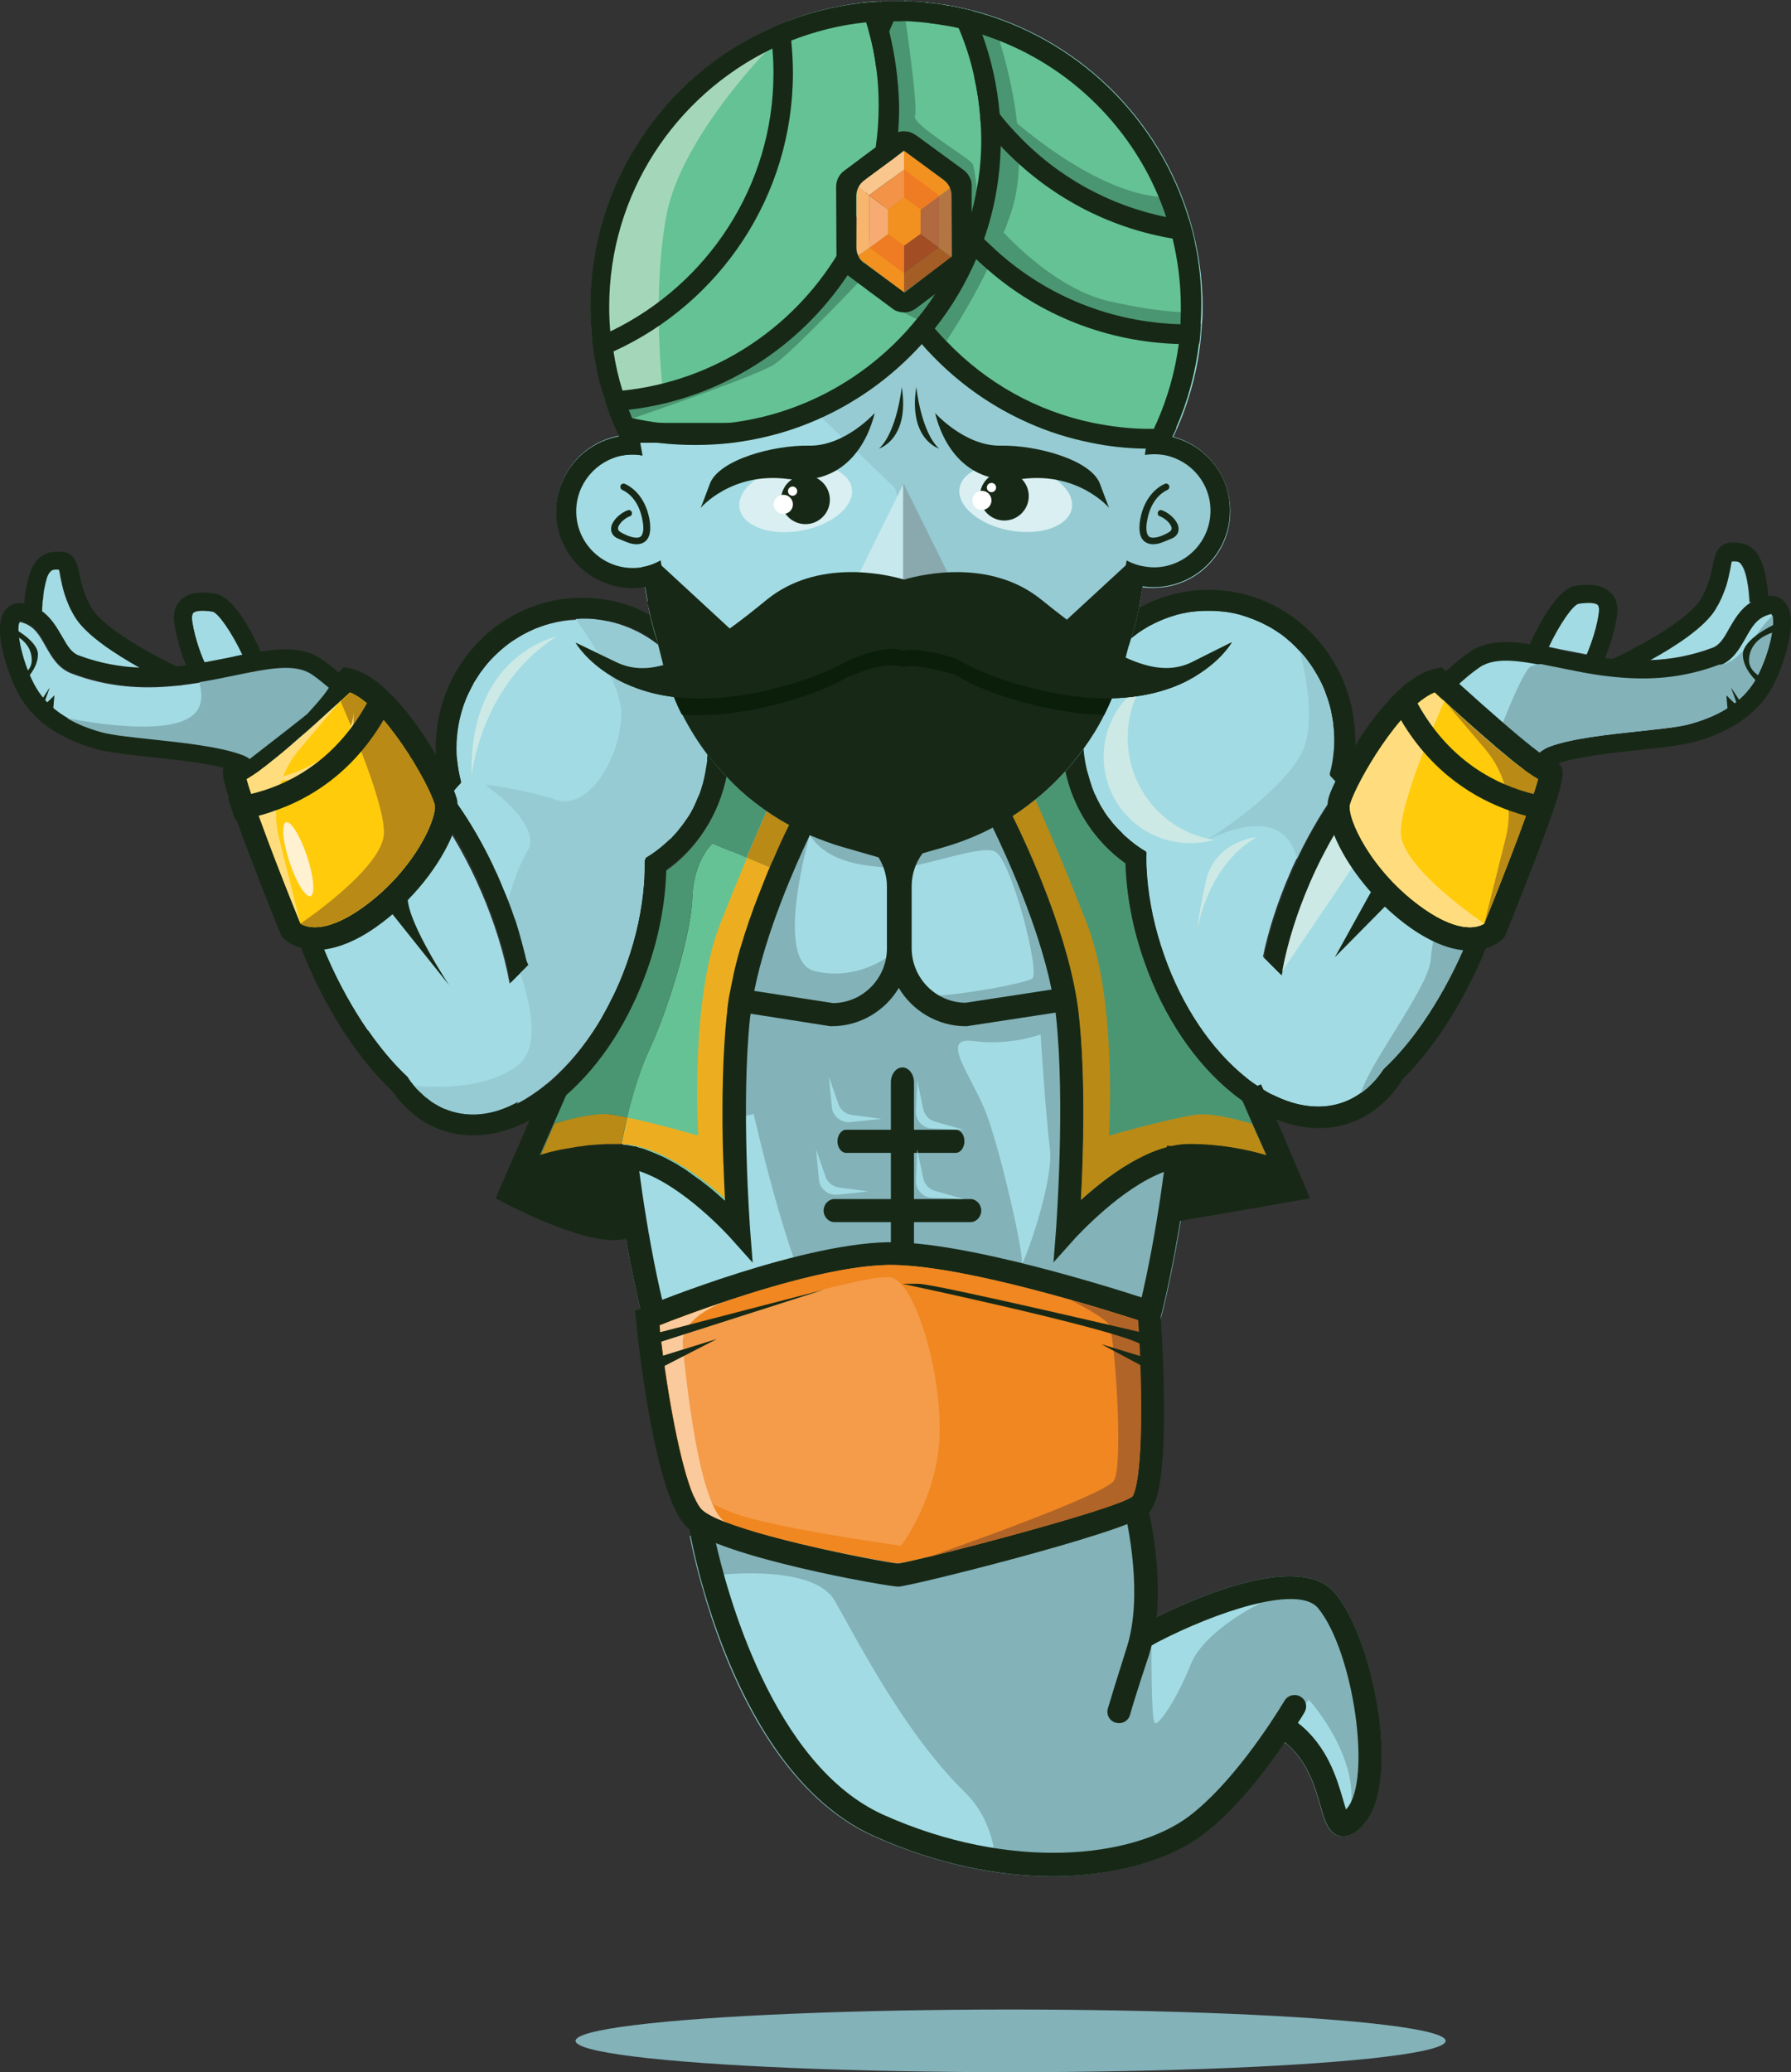 <svg xmlns="http://www.w3.org/2000/svg" xmlns:xlink="http://www.w3.org/1999/xlink" version="1.1" id="Layer_1" x="0px" y="0px" viewBox="0 0 543 628.2" style="enable-background:new 0 0 543 628.2;" xml:space="preserve">
<rect x="0" y="0" width="543" height="628.2" fill="#333333" stroke="none"/>
<style type="text/css">
	.st0{fill:#83B2B9;}
	.st1{fill:#A2DBE3;}
	.st2{fill:#56757A;}
	.st3{fill:#65C294;}
	.st4{fill:#ECAE20;}
	.st5{fill:#B98A16;}
	.st6{fill:#4B9672;}
	.st7{fill:#96CBD3;}
	.st8{fill:#172916;}
	.st9{fill:#CCE9E6;}
	.st10{fill:#C7E8ED;}
	.st11{fill:#89A9AF;}
	.st12{fill:#A4D7BA;}
	.st13{fill:#0A1E0A;}
	.st14{fill:#F9C68D;}
	.st15{fill:#F7B56E;}
	.st16{fill:#A55D26;}
	.st17{fill:#B37643;}
	.st18{fill:#F29120;}
	.st19{fill:#B16940;}
	.st20{fill:#EF7C22;}
	.st21{fill:none;}
	.st22{fill:#A24D24;}
	.st23{fill:#F6AB72;}
	.st24{fill:#F29348;}
	.st25{fill:#D9EFF2;}
	.st26{fill:#FFFFFF;}
	.st27{fill:#FFCB0B;}
	.st28{fill:#FFDD7F;}
	.st29{fill:#FFF1D1;}
	.st30{fill:#F08721;}
	.st31{fill:#F49C4A;}
	.st32{fill:#FACA9C;}
	.st33{fill:#B06428;}
</style>
<path id="XMLID_96_" class="st0" d="M349.9,454c-3.1,3.8-2.2,6.5-6.7,8.7c2.4,4.1,3.6,15.6,6.6,27.9c12-6,44.5-20.5,55.1-7.5  c11.3,13.7,20,57.1,8.5,69.9c-1,1.2-3.3,3.7-6.2,3.7c-0.3,0-0.6,0-1-0.1c0,0-0.1,0-0.1,0c-3.4-0.8-4.5-4.4-5.8-9  c-1.7-5.9-3.9-13.8-10.8-19.4c-0.3,0.5-0.6,0.9-1,1.4c-6,8.7-14.7,19.5-24,26.6c-9.9,7.5-26,12.6-45.6,12.6c-5.4,0-11-0.4-16.9-1.2  c-11.8-1.7-24.3-5.2-37.3-11c-30.5-13.7-45.7-53.3-52-76.1c-2-7-3.1-12.3-3.6-14.9"/>
<path id="XMLID_58_" class="st0" d="M200.1,416.7c0,0,0.1,0,0.1,0c0-0.1-0.1-0.2-0.1-0.3c-7.2-18-11.6-47.5-13.4-61.1  c-0.1-0.5-0.1-1.1-0.2-1.5c0,0-0.1,0-0.1,0l0.1-0.2l2.1-5.7l0.4-1l0,0l2.8-7.7l29.9-81.1l3.3-8.8l2.6-7.1c0,0,0,0,0,0l3-8.2l2.1-5.8  l2-5.6l52,1.9l13.5,8.7l5.9,3.8l8.1,5.2l0,0l11,7l16.6,41.6l21.3,47l4.2,9.2l3.4,7.4c-3.1-0.4-6.5-0.7-10-0.7c-0.1,0-0.2,0-0.3,0  c-1.7,13-6.4,45.2-14.1,63.8c1.8,0.6,3.5,1.5,4.9,2.7"/>
<path id="XMLID_217_" class="st1" d="M408.3,553.2c-0.3,0.9-0.6,1.7-1,2.4c0,0-0.1,0-0.1,0c-3.4-0.8-4.5-4.4-5.8-9  c-1.7-5.9-3.9-13.8-10.8-19.4c-0.3,0.5-0.6,0.9-1,1.4c-0.6-2.8-1-4.7-1-4.7l8.2-8.6C396.9,515.3,415,535.3,408.3,553.2z"/>
<path id="XMLID_97_" class="st1" d="M382.4,485.9c0,0-17.1,8.1-21.4,18.7c-4.3,10.7-10,19.2-11,17.6c-1-1.6-0.9-23.3-0.9-23.3  l11.8-10.6L382.4,485.9z"/>
<path id="XMLID_209_" class="st1" d="M302.2,567.5c-11.8-1.7-24.3-5.2-37.3-11c-30.5-13.7-45.7-53.3-52-76.1c1-1.6,1.7-2.6,1.7-2.6  s31.6-4.5,38.5,7.5s21,40,39.4,58C299.3,549.9,301.8,558.8,302.2,567.5z"/>
<path id="XMLID_216_" class="st1" d="M265.2,425.3c-0.6-0.4-26.1-15.1-36.8-15.6c-10.9-0.5-11.9,13-27.6,7c-0.2-0.1-0.4-0.2-0.6-0.3  c-7.2-18-11.6-47.5-13.4-61.1l3.9-8.3l37.8-9.3c0,0,12.6,55.9,21.3,61.4C258.4,404.6,265,424.6,265.2,425.3z"/>
<path id="XMLID_30_" class="st1" d="M245.5,253.2c0,0-11.1,38.2,1.5,41.2s21.9-4.2,21.9-4.2l4.8,2.4c0,0,0.1,9.8,9.7,9.3  c9.5-0.5,26.8-3.7,29.5-5.2s-6.4-36.5-11.3-38.6c-4.9-2.1-23.3,5.5-30.6,5S251.6,262.3,245.5,253.2z"/>
<polygon id="XMLID_47_" class="st2" points="230.2,416.7 264.7,437.3 240.9,437.3 "/>
<path id="XMLID_53_" class="st2" d="M324.7,417c0,0,10.6,2.7,14.3-0.3c3.7-3-2.1,13.3-4.4,14s-17.1,3.6-17.1,3.6v-5.5L324.7,417z"/>
<path id="XMLID_276_" class="st3" d="M220.5,307.8c-2,19-1.3,42.8-0.6,55.7c0,0.1,0,0.2,0,0.3c-7.4-6.7-19.8-16.2-31.5-17  c-0.2,0-0.4,0-0.6,0c0.2,0,0.4,0,0.6,0c0.5-2.6,1.1-5.3,1.7-8c1.8-7.7,4.3-15.4,7-21.1c5.1-11,12.4-34,12.8-45.5  c0.4-11.5,6.1-16.5,6.1-16.5l10.3,4.3l7.1,3C228.2,275.6,222.1,292.7,220.5,307.8z"/>
<path id="XMLID_269_" class="st4" d="M164.1,350.1c5.3-1.5,12.8-3.2,21.5-3.3C176.8,347,169.3,348.6,164.1,350.1L164.1,350.1z"/>
<path id="XMLID_243_" class="st4" d="M240.9,247.4c-1.6,3.2-4.3,8.8-7.1,15.7c-5.3,12.6-11.4,29.7-12.9,44.7  c-2,19.2-1.3,43.1-0.6,56c-0.1-0.1-0.2-0.2-0.3-0.3c-7.5-6.8-19.8-16.1-31.5-16.7c0.5-2.6,1.1-5.3,1.7-8c9.8,2,21.5,5.5,21.5,5.5  s-2.6-40.6,6.6-64.1c2.9-7.3,5.7-14.2,8.2-20.2l7.1,3c2.2-5.2,4.2-9.7,5.8-12.9c-2.4-1.3-4.6-2.7-6.8-4.2c0.6-1.3,1.1-2.5,1.5-3.5  C236.2,244.2,238.5,245.8,240.9,247.4z"/>
<path id="XMLID_191_" class="st5" d="M190.1,338.8c-0.7,2.7-1.2,5.4-1.7,8c-0.2,0-0.4,0-0.6,0c-0.2,0-0.4,0-0.5,0h-0.2  c-0.5,0-1,0-1.6,0c-0.6,0-1.1,0-1.7,0c-7.9,0.3-14.8,1.8-19.8,3.3l4.1-9.5c6.5-2,13.3-3.5,17.5-2.7  C187.1,338.1,188.6,338.4,190.1,338.8z"/>
<path id="XMLID_194_" class="st6" d="M232.4,245.9c-1.6,3.7-3.7,8.5-6.1,14.1l-10.3-4.3c0,0-5.7,5-6.1,16.5  c-0.5,11.5-7.7,34.5-12.8,45.5c-2.7,5.7-5.1,13.5-7,21.1c-1.6-0.3-3.1-0.6-4.5-0.9c-4.2-0.7-11,0.8-17.5,2.7l-4.1,9.5  c-0.1,0-0.2,0.1-0.3,0.1l8.1-18.5c10.3-9.1,18.8-22.3,24.2-37.6c3.6-10.1,5.5-20.3,5.8-30c9.4-6.6,16.1-16.9,18.4-28.8  C223.9,239.2,228,242.8,232.4,245.9z"/>
<path id="XMLID_196_" class="st5" d="M239.3,250.1c-1.5,3.2-3.6,7.7-5.8,12.9l-7.1-3c2.3-5.6,4.4-10.4,6.1-14.1  C234.6,247.4,236.9,248.8,239.3,250.1z"/>
<path id="XMLID_207_" class="st6" d="M383.9,350.2c-5.6-1.7-13.8-3.4-23.3-3.4c-12.1,0-25.2,10-32.9,17c0.7-12.9,1.5-36.8-0.6-56  c-2.5-23.2-15.6-51.3-20.1-60.4c2.4-1.5,4.7-3.2,6.9-5v0c3.3-2.6,6.3-5.5,9.1-8.7c2.4,11.5,9.1,21.5,18.2,28  c0.3,9.7,2.2,19.9,5.8,30c5.8,16.5,15.3,30.6,26.8,39.8c0.9,0.7,1.8,1.4,2.8,2.1l3.1,7.1L383.9,350.2z"/>
<g id="XMLID_176_">
	<path id="XMLID_186_" class="st1" d="M484.7,186.2c-0.9,5.8-3.2,11.2-3.6,12.2c-2.7-0.5-5.3-1-7.8-1.5c-1.2-0.3-2.5-0.5-3.7-0.8   c3.2-6.8,7.3-12.8,9.1-13.1c4.2-0.7,5.4,0,5.8,0.4C484.8,183.8,484.9,184.8,484.7,186.2z"/>
	<path id="XMLID_184_" class="st1" d="M531,182.5C531,182.5,531,182.5,531,182.5c-3.4,2.1-5.2,5.4-6.8,8.1c-1.7,3.1-2.9,5-5.1,5.8   c-6.4,2.4-12.7,3.5-18.7,3.7c7.5-4.1,16.3-9.9,19.6-15.3c3-5,3.9-9.3,4.5-12.2c0.2-0.8,0.4-1.9,0.5-2.4c1.6-0.1,2.2,0,2.8,0.8   c0.9,1.1,2.2,4,2.6,11.6L531,182.5z"/>
	<path id="XMLID_309_" class="st1" d="M532.7,205.2c-3.6,6.8-10.2,11.5-20.4,14.3c-3.2,0.9-9.2,1.5-15.6,2.2   c-9.5,1-20.3,2.2-26.8,4.6c-3.7,1.4-7.3,5.3-10.3,10.2c-2.2,3.4-4.1,7.2-5.8,10.9c-0.2,5.3-1,10.9-2.3,16.8   c-1.7,7.6-4.3,15.5-7.7,23.4c-3.5,8.1-7.7,15.6-12.2,22.2c-3.8,5.5-7.9,10.4-12.1,14.3c-1.9,2.9-4.2,5.4-6.9,7.3   c-1.7,1.2-3.5,2.2-5.5,2.9c-6.5,2.3-13.9,1.4-21.4-2.4c-2.7-1.4-5.4-3.1-8-5.3c-10.5-8.4-19.4-21.6-24.8-37   c-2.9-8.2-4.6-16.3-5.2-24c-0.2-2.5-0.3-4.9-0.2-7.3c-2.2-1.3-4.2-2.8-6.1-4.5c-8-7.2-13.1-17.8-13.1-29.5   c0-21.6,17.1-39.2,38.1-39.2c10.8,0,20.6,4.7,27.5,12.1c0,0,0,0,0,0c6.5,7,10.5,16.6,10.5,27c0,0.9,0,1.9-0.1,2.8   c-0.2,2.6-0.6,5.2-1.3,7.6c1.1,1.2,2.2,2.4,3.2,3.7c-4.7,6.3-9.2,13.8-13.1,22c-0.7,1.5-1.4,2.9-2,4.4c-3.7,8.5-6.5,17.1-8.2,25.3   l5.4,5.4c0.1-0.4,0.1-0.7,0.2-1.1c0,0,0-0.1,0.1-0.3c1.6-8.6,4.5-17.7,8.4-26.7c2.4-5.5,5-10.5,7.7-15.1c1.8-3.1,3.7-5.9,5.5-8.6   c1.3-1.8,2.7-3.6,4-5.2c1.1-1.4,2.3-2.7,3.4-3.9l3.9-3.9c2.8-3.8,7.3-9.4,12.2-14.9c4.7-5.3,9.9-10.4,14.7-13.7   c4.3-3,10.6-2.3,18.6-0.8c1.6,0.3,3.3,0.7,5,1c5,1,10.4,2.2,16.2,2.8l2,0.2h0c9.5,0.9,19.8,0.4,30.9-3.8c4.2-1.6,6.2-5.1,7.9-8.3   c1.8-3.2,3.3-5.9,6.9-7.1c0.5-0.2,0.8-0.2,0.9-0.2c0.1,0,0.1,0,0.1,0c0.1,0.1,0.3,0.4,0.3,0.6C538.2,189.3,536.5,197.9,532.7,205.2   z"/>
	<path id="XMLID_262_" class="st7" d="M394.2,266.6c0.6,15.3-11.1,23.6-11.1,23.6L394.2,266.6z"/>
	<path id="XMLID_265_" class="st7" d="M364.6,255.5c2.4-1.5,21.9-13.7,29.4-26c4.9-8,2.6-22.3,0-32.2c6.5,7,10.5,16.6,10.5,27   c0,0.9,0,1.9-0.1,2.8c-0.2,2.6-0.6,5.2-1.3,7.6c1.1,1.2,2.2,2.4,3.2,3.7c-4.7,6.3-9.2,13.8-13.1,22   C389,242.4,367.2,254,364.6,255.5z"/>
	<g id="XMLID_159_">
		<g id="XMLID_526_">
			<g id="XMLID_544_">
				<g id="XMLID_545_">
					<path id="XMLID_546_" class="st8" d="M366.5,178.8c-7.7,0-14.9,2-21.2,5.5c-0.1,0.1-0.2,0.1-0.3,0.2c-2.5,1.4-4.9,3.1-7.1,5       c-1.8,1.5-3.4,3.2-5,5c-0.9,1.1-1.8,2.2-2.5,3.3c-2.7,3.9-4.9,8.3-6.3,13c-0.5,1.6-0.9,3.2-1.2,4.8c-0.1,0.3-0.1,0.6-0.2,0.9       c-0.4,2.5-0.6,5.1-0.6,7.7c0,0.5,0,1,0,1.5c0.1,2.7,0.4,5.4,0.9,8c2.4,11.5,9.1,21.5,18.2,28c2,1.4,4.2,2.7,6.5,3.8       c-0.2-2.5-0.3-4.9-0.2-7.3c-2.2-1.3-4.2-2.8-6.1-4.5c-0.5-0.4-0.9-0.8-1.3-1.3c-0.4-0.4-0.8-0.8-1.2-1.2c0-0.1-0.1-0.1-0.2-0.2       c-0.4-0.4-0.8-0.9-1.2-1.3c-0.2-0.3-0.4-0.5-0.6-0.8c-0.2-0.2-0.3-0.4-0.5-0.6c0-0.1-0.1-0.1-0.2-0.2c-0.3-0.5-0.7-0.9-1-1.4       c-0.2-0.3-0.4-0.5-0.5-0.8s-0.3-0.5-0.5-0.8c-0.3-0.5-0.6-0.9-0.8-1.4c-0.1-0.1-0.1-0.3-0.2-0.4c-0.3-0.5-0.5-1-0.7-1.4       c-0.2-0.5-0.5-1-0.7-1.4c-0.1-0.3-0.2-0.5-0.3-0.8c-0.1-0.3-0.2-0.5-0.3-0.8c-0.1-0.2-0.2-0.4-0.2-0.6       c-0.1-0.3-0.2-0.6-0.3-0.9c-0.1-0.3-0.2-0.6-0.3-0.9c0,0,0,0,0,0c0,0,0,0,0-0.1c-0.2-0.6-0.3-1.1-0.5-1.7       c-0.1-0.2-0.1-0.5-0.2-0.7c-0.1-0.2-0.1-0.5-0.2-0.7c-0.1-0.5-0.2-1-0.3-1.4c-0.1-0.3-0.1-0.6-0.2-1c-0.1-0.6-0.2-1.3-0.3-2       c-0.1-0.6-0.1-1.3-0.2-2v0c0-0.3,0-0.6-0.1-0.9v-0.1c0-0.1,0-0.1,0-0.2v0c0-0.1,0-0.2,0-0.3c0-0.4,0-0.9,0-1.3       c0-0.4,0-0.8,0-1.2c0-0.3,0-0.6,0-0.9c0-0.3,0-0.6,0.1-0.9v-0.1c0-0.3,0-0.6,0.1-0.9c0-0.5,0.1-1,0.2-1.5c0,0,0,0,0,0       c0,0,0,0,0-0.1c0,0,0-0.1,0-0.1c0.1-0.4,0.1-0.9,0.2-1.3c0-0.3,0.1-0.6,0.2-0.9c0.1-0.3,0.1-0.7,0.2-1c0-0.2,0.1-0.4,0.2-0.6       c0.1-0.5,0.3-1.1,0.4-1.6c0.1-0.3,0.2-0.6,0.3-0.9c0.1-0.2,0.2-0.5,0.2-0.7c0.1-0.1,0.1-0.3,0.2-0.4c0-0.1,0.1-0.3,0.1-0.4       c0-0.1,0.1-0.3,0.1-0.4c0.1-0.2,0.2-0.4,0.3-0.6c0.1-0.2,0.2-0.5,0.3-0.7c0.1-0.3,0.3-0.6,0.4-1c0.1-0.3,0.3-0.7,0.5-1       c0.1-0.3,0.3-0.7,0.5-1c0.2-0.3,0.3-0.6,0.5-1c0.3-0.6,0.7-1.2,1.1-1.8c0.4-0.7,0.9-1.4,1.3-2c0.1-0.2,0.3-0.4,0.5-0.6       c0.2-0.3,0.4-0.6,0.6-0.8c0.4-0.5,0.9-1.1,1.3-1.6c0.1-0.1,0.2-0.2,0.3-0.3c0.5-0.5,1-1.1,1.5-1.6c0.6-0.6,1.3-1.2,1.9-1.8       c0.3-0.2,0.5-0.5,0.8-0.7c0.1-0.1,0.2-0.2,0.3-0.2c0.1-0.1,0.2-0.2,0.4-0.3c0.2-0.2,0.4-0.3,0.6-0.5c0.4-0.3,0.8-0.6,1.2-0.9       c0.4-0.3,0.8-0.5,1.2-0.8c0.2-0.1,0.3-0.2,0.5-0.3c0.8-0.5,1.6-1,2.5-1.4c0.5-0.3,1-0.5,1.4-0.7c0.2-0.1,0.5-0.2,0.7-0.3       c0.2-0.1,0.5-0.2,0.7-0.3s0.5-0.2,0.7-0.3c0.3-0.1,0.5-0.2,0.8-0.3c0.5-0.2,1-0.4,1.5-0.5c0,0,0,0,0,0c0.5-0.2,1-0.3,1.5-0.5       c0.5-0.1,1-0.3,1.6-0.4c0.5-0.1,1-0.2,1.5-0.3c0,0,0.1,0,0.1,0c0.3-0.1,0.7-0.1,1.1-0.2c0,0,0.1,0,0.1,0c0.3,0,0.7-0.1,1-0.1h0       c0.3,0,0.7-0.1,1.1-0.1c0.5,0,1.1-0.1,1.7-0.1c0.6,0,1.1,0,1.7,0c1,0,2,0,3,0.1c0.3,0,0.7,0.1,1,0.1c1.3,0.1,2.6,0.3,3.9,0.6       c0.6,0.1,1.3,0.3,1.9,0.5c0.3,0.1,0.6,0.2,0.9,0.3c0.3,0.1,0.6,0.2,0.9,0.3c1.4,0.5,2.7,1,4,1.6c0.6,0.3,1.1,0.5,1.6,0.8       c0.2,0.1,0.4,0.2,0.6,0.3c0.3,0.1,0.5,0.3,0.8,0.4c0.2,0.1,0.4,0.2,0.5,0.3c0.2,0.1,0.4,0.2,0.6,0.4c0.3,0.2,0.5,0.3,0.8,0.5       c0.3,0.2,0.5,0.3,0.8,0.5c0.3,0.2,0.5,0.3,0.8,0.5c0.3,0.2,0.5,0.4,0.7,0.6c0.3,0.2,0.5,0.4,0.7,0.6c0.3,0.2,0.5,0.4,0.7,0.6       c0.2,0.2,0.5,0.4,0.7,0.6c0.3,0.3,0.5,0.5,0.8,0.8c0.2,0.2,0.4,0.3,0.5,0.5c0.4,0.4,0.8,0.9,1.3,1.3c0.4,0.5,0.8,0.9,1.3,1.4       c0.3,0.4,0.6,0.8,0.9,1.2c0.1,0.1,0.2,0.2,0.2,0.3c0.3,0.4,0.6,0.8,0.9,1.2c0.1,0.1,0.2,0.2,0.2,0.3c0.3,0.4,0.6,0.9,0.9,1.4       c0,0.1,0.1,0.1,0.1,0.2c0.3,0.4,0.5,0.9,0.8,1.3c0.3,0.5,0.6,1.1,0.9,1.6c0.3,0.5,0.5,1.1,0.8,1.7c0.3,0.5,0.5,1.1,0.7,1.7       c0.1,0.3,0.2,0.6,0.3,0.9c0.1,0.3,0.2,0.6,0.3,0.8c0.1,0.3,0.2,0.6,0.3,0.9c0.1,0.3,0.2,0.6,0.3,0.9l0.2,0.6       c0.1,0.3,0.2,0.6,0.2,0.9c0.2,0.6,0.3,1.3,0.4,2c0.1,0.3,0.1,0.6,0.2,1c0.1,0.3,0.1,0.6,0.2,1c0.1,0.3,0.1,0.6,0.1,1       c0,0.1,0,0.1,0,0.2c0.1,0.6,0.1,1.2,0.2,1.8c0.1,1,0.1,2,0.1,3c0,0.9,0,1.9-0.1,2.8c-0.2,2.6-0.6,5.2-1.3,7.6       c0.6,0.6,1.1,1.2,1.7,1.8c0.5,0.6,1,1.2,1.6,1.9c-1.4,1.9-2.8,3.8-4.1,5.9c-3.2,4.9-6.2,10.3-9,16.2c3.8-3,7.1-6.6,9.8-10.6       c1.9-2.9,3.6-6,4.8-9.4c0.8-2.1,1.4-4.2,1.9-6.4c0.1-0.4,0.2-0.7,0.2-1.1c0.4-2.4,0.7-4.8,0.8-7.3c0-0.5,0-1,0-1.4       C410.9,199.2,391,178.8,366.5,178.8z"/>
				</g>
			</g>
			<g id="XMLID_539_">
				<g id="XMLID_540_">
					<path id="XMLID_541_" class="st8" d="M412.8,236.3c-0.8-1-1.5-2-2.3-2.9c-0.1-0.1-0.2-0.3-0.3-0.4c-0.7-0.8-1.4-1.6-2.1-2.4       c-1.1-1.2-2.3-2.4-3.5-3.5c-0.2,2.6-0.6,5.2-1.3,7.6c0.6,0.6,1.1,1.2,1.7,1.8c0.5,0.6,1,1.2,1.6,1.9c0.5,0.7,1,1.3,1.6,2       c0.6,0.8,1.2,1.6,1.7,2.4l0,0c0.2,0.3,0.4,0.6,0.6,0.9c1.3-1.8,2.7-3.6,4-5.2C413.8,237.7,413.3,237,412.8,236.3z M419.6,324.1       c-3.2,4.8-7.3,8.4-12.4,10.2c-6.5,2.3-13.9,1.4-21.4-2.4c-0.3-0.2-0.7-0.3-1-0.5c-0.3-0.2-0.7-0.4-1-0.6       c-0.3-0.2-0.5-0.3-0.8-0.5c-0.1,0-0.2-0.1-0.3-0.2c-0.5-0.3-1-0.6-1.4-0.9c-0.3-0.2-0.6-0.4-0.9-0.6c-0.3-0.2-0.6-0.4-0.9-0.6       c-0.6-0.4-1.2-0.9-1.7-1.3c-10.5-8.4-19.4-21.6-24.8-37c-2.9-8.2-4.6-16.3-5.2-24c-0.2-2.5-0.3-4.9-0.2-7.3       c-2.2-1.3-4.2-2.8-6.1-4.5c-0.2,2.6-0.2,5.2-0.2,7.9c0.3,9.7,2.2,19.9,5.8,30c5.8,16.5,15.3,30.6,26.8,39.8       c0.9,0.7,1.8,1.4,2.8,2.1c3.3,2.4,6.7,4.3,10.1,5.6c4.4,1.8,8.8,2.7,13,2.7c3.3,0,6.5-0.5,9.6-1.6c6-2.1,11.1-6.2,15-11.9       c3.2-4.7,5.6-10.5,7.1-17.2c0.1-0.4,0.2-0.9,0.3-1.3C427.8,315.3,423.8,320.2,419.6,324.1z"/>
				</g>
			</g>
			<g id="XMLID_533_">
				<g id="XMLID_534_">
					<path id="XMLID_535_" class="st8" d="M459.9,239.2c-0.1-0.9-0.2-1.8-0.3-2.7c-0.4,0.7-0.9,1.4-1.3,2.1c-0.5,0.8-1,1.7-1.4,2.5       c-0.6,1.2-1.3,2.4-1.9,3.7c-0.4,0.9-0.8,1.8-1.2,2.6c-0.2,5.3-1,10.9-2.3,16.8c-1,4.6-2.4,9.3-4,14c-0.3,0.9-0.7,1.9-1,2.8       c-0.8,2.2-1.7,4.4-2.7,6.6c0,0.1-0.1,0.2-0.2,0.3c-3.5,8-7.6,15.4-12,21.8c-3.8,5.5-7.9,10.4-12.1,14.3       c-3.2,4.8-7.3,8.4-12.4,10.2c-6.5,2.3-13.9,1.4-21.4-2.4c2.1,3.3,4.8,5.8,8,7.2c2.1,0.9,4.4,1.4,6.7,1.4       c6.9,0,14.7-3.8,22.6-11.1c0.4-0.3,0.7-0.7,1.1-1c9.7-9.2,18.6-22.7,25.3-38.2c0.4-1,0.8-1.9,1.2-2.9       c4.3-10.6,7.2-21.2,8.5-31.1c0,0,0,0,0,0c0.4-3.1,0.7-6.2,0.8-9.1v-0.5c0-0.8,0-1.7,0-2.5C460.1,242.4,460,240.8,459.9,239.2z        M431.8,216.5c-2,0.8-4.1,1.9-6.2,3.2c-1.4,0.9-2.7,1.8-4.1,2.9h0c-0.5,0.4-1,0.8-1.6,1.3c-3.2,2.7-6.3,5.8-9.4,9.5       c-0.2,0.2-0.4,0.4-0.6,0.7c-1.2,1.4-2.3,2.9-3.4,4.4c-1.4,1.9-2.8,3.8-4.1,5.9c-3.2,4.9-6.2,10.3-9,16.2       c-0.7,1.5-1.4,2.9-2,4.4c-3.7,8.5-6.5,17.1-8.2,25.3l5.4,5.4c1.6-9,4.5-18.6,8.7-28.2c2.2-5.2,4.7-10,7.2-14.3       c1.6-2.8,3.3-5.4,5-7.9c0.3-0.5,0.7-1,1-1.5c1.3-1.8,2.7-3.6,4-5.2c1.1-1.4,2.3-2.7,3.4-3.9c1.3-1.4,2.6-2.7,3.9-3.9       c1.6-2.1,3.7-4.8,6.1-7.8c1.5-1.8,3-3.7,4.7-5.5c0.5-0.5,1-1.1,1.5-1.6C433.2,216,432.5,216.2,431.8,216.5z"/>
				</g>
			</g>
			<g id="XMLID_531_">
				<path id="XMLID_532_" class="st8" d="M537.6,207.8c-4.3,8.2-12.3,13.9-23.8,17.1c-3.6,1-9.6,1.7-16.4,2.4      c-9.2,1-19.6,2.1-25.5,4.3c-3.8,1.4-8.1,8-11.7,15.5c-2.9,6-5.5,12.6-7.1,17.7l-1.5-0.5c1.3-5.9,2.1-11.5,2.3-16.8      c1.7-3.7,3.6-7.5,5.8-10.9c3.1-4.8,6.6-8.8,10.3-10.2c6.6-2.4,17.3-3.6,26.8-4.6c6.4-0.7,12.4-1.3,15.6-2.2      c10.1-2.8,16.8-7.5,20.4-14.3c4.2-8.1,5.8-17.8,4.3-19.1c0,0,0,0-0.1,0c-0.1,0-0.4,0-0.9,0.2c-3.6,1.1-5.1,3.9-6.9,7.1      c-1.8,3.1-3.7,6.7-7.9,8.3c-11,4.2-21.4,4.7-30.9,3.8h0c-0.7,0-1.3-0.1-2-0.2c-5.8-0.7-11.2-1.8-16.2-2.8      c-10.3-2.1-18.4-3.8-23.6-0.3c-4.8,3.3-10,8.4-14.7,13.7c-5,5.5-9.4,11.2-12.2,14.9l-3.9,3.9l-3.8-2.7c0.3-0.4,2.5-3.6,6-8      c6.3-8.1,16.5-20.2,25.5-26.4c5-3.5,11.4-3.5,18.5-2.4c1.8,0.3,3.7,0.6,5.6,1c1.2,0.3,2.4,0.5,3.7,0.8c2.5,0.5,5.1,1.1,7.8,1.5      c1.8,0.3,3.7,0.6,5.6,0.9h0c0.9,0.1,1.7,0.2,2.6,0.3h0c3.6,0.4,7.3,0.6,11.2,0.4c6-0.2,12.2-1.3,18.7-3.7      c2.2-0.8,3.4-2.7,5.1-5.8c1.5-2.7,3.3-6,6.7-8.1c0,0,0,0,0,0c1-0.6,2.1-1.1,3.3-1.5c0.6-0.2,1.1-0.3,1.6-0.4      c2.9-0.4,4.5,1,5.3,1.9C545.7,187.8,540.7,201.8,537.6,207.8z"/>
			</g>
			<g id="XMLID_529_">
				<path id="XMLID_530_" class="st8" d="M490.2,187c-0.8,5.1-2.5,9.9-3.5,12.3h0c-0.4,0.9-0.6,1.5-0.7,1.6l-5-2.3      c0,0,0-0.1,0.1-0.2c0.4-1,2.8-6.5,3.6-12.2c0.2-1.4,0.1-2.4-0.3-2.8c-0.3-0.3-1.5-1-5.8-0.4c-1.7,0.3-5.9,6.3-9.1,13.1      c-0.2,0.4-0.4,0.9-0.6,1.3l-5-2.2c0,0,0-0.1,0-0.1c2.3-5,8-16.6,13.8-17.5c1.2-0.2,2.5-0.3,3.8-0.3c2.4,0,4.9,0.5,6.7,2.3      C490.1,181.2,490.7,183.8,490.2,187z"/>
			</g>
			<g id="XMLID_527_">
				<path id="XMLID_528_" class="st8" d="M536.1,182.2l-5.1,0.3l-0.4,0c0-0.3,0-0.5,0-0.8c-0.1-1.8-0.3-3.3-0.5-4.5      c0-0.2-0.1-0.4-0.1-0.5c0-0.2,0-0.3-0.1-0.5c0-0.3-0.1-0.6-0.2-0.9c0-0.2-0.1-0.5-0.1-0.7c-0.2-0.8-0.4-1.5-0.7-2.1      c-0.1-0.2-0.1-0.3-0.2-0.4c-0.1-0.1-0.1-0.3-0.2-0.4c0,0,0,0,0,0c-0.1-0.1-0.1-0.2-0.2-0.3c-0.1-0.2-0.2-0.4-0.4-0.5      c-0.6-0.7-1.2-0.8-2.8-0.8c-0.2,0.5-0.4,1.5-0.5,2.4c-0.3,1.3-0.6,2.9-1.1,4.7c-0.2,0.7-0.5,1.5-0.8,2.2      c-0.1,0.3-0.2,0.5-0.3,0.8c-0.3,0.8-0.7,1.6-1.1,2.4c-0.1,0.2-0.2,0.4-0.3,0.6c-0.1,0.2-0.2,0.3-0.3,0.5      c-0.2,0.3-0.4,0.6-0.5,0.9c-3.3,5.5-12.1,11.2-19.6,15.3c-4.3,2.4-8.1,4.2-10.2,5.2h0c-0.7,0.3-0.5-1.6-0.8-1.5l-1.2,1.3      l-1.8-4.1c0.8-0.4,1.8-0.8,2.9-1.3h0c8-3.8,22.4-11.7,26.1-17.8c1-1.7,1.7-3.2,2.2-4.7c0.8-2.2,1.2-4.1,1.5-5.7      c0.6-2.9,1.3-6.5,5.3-6.8c5.7-0.3,9.6,1.8,11.1,12.5c0.2,1,0.3,2.2,0.4,3.4C536,181.1,536.1,181.7,536.1,182.2z"/>
			</g>
		</g>
	</g>
</g>
<path id="XMLID_248_" class="st9" d="M410.9,261.7l-22.2,32.8c0,0,0-0.1,0.1-0.3c1.6-8.6,4.5-17.7,8.4-26.7c2.4-5.5,5-10.5,7.7-15.1  L410.9,261.7z"/>
<g id="XMLID_179_">
	<path id="XMLID_187_" class="st1" d="M73.5,198.5c-1.2,0.2-2.4,0.5-3.7,0.8c-2.5,0.5-5.1,1.1-7.8,1.5c-0.5-1-2.8-6.5-3.7-12.2   c-0.2-1.4-0.1-2.4,0.3-2.8c0.3-0.3,1.6-1,5.8-0.4C66.1,185.7,70.3,191.8,73.5,198.5z"/>
	<path id="XMLID_183_" class="st1" d="M42.5,202.5c-6-0.2-12.2-1.3-18.7-3.7c-2.2-0.8-3.4-2.8-5.1-5.8c-1.5-2.7-3.3-6-6.8-8.1   c0,0,0,0,0,0l0.5,0c0.4-7.6,1.6-10.5,2.6-11.6c0.6-0.7,1.2-0.8,2.8-0.7c0.2,0.5,0.4,1.5,0.5,2.4c0.6,2.8,1.4,7.2,4.5,12.2   C26.2,192.6,35,198.3,42.5,202.5z"/>
	<g id="XMLID_174_">
		<path id="XMLID_268_" class="st1" d="M214.6,226.7c0,11.8-5.1,22.3-13.1,29.5c-1.9,1.7-3.9,3.2-6.1,4.5c0,2.4,0,4.8-0.2,7.3    c-0.6,7.7-2.3,15.9-5.2,24c-5.4,15.4-14.3,28.5-24.8,37c-2.7,2.1-5.3,3.9-8,5.3c-7.5,3.9-14.9,4.7-21.4,2.4    c-4.1-1.5-7.7-4.1-10.5-7.6v0c-0.7-0.8-1.3-1.6-1.8-2.5c-4.2-3.9-8.3-8.8-12.1-14.3c-4.5-6.6-8.7-14.1-12.2-22.2    c-3.4-7.9-6-15.8-7.7-23.4c-1.3-5.9-2.1-11.5-2.3-16.8c-1.7-3.7-3.6-7.5-5.8-10.9c-2.4-3.7-5-7-7.9-8.8c-0.8-0.6-1.6-1-2.5-1.3    c-6.6-2.4-17.3-3.6-26.8-4.6c-6.4-0.7-12.4-1.3-15.6-2.2c-4-1.1-7.5-2.5-10.5-4.3c-4.5-2.6-7.8-5.9-9.9-10.1    c-4.2-8.1-5.8-17.8-4.3-19.1c0,0,0,0,0.1,0c0.1,0,0.4,0,0.9,0.2c3.6,1.1,5.1,3.9,6.9,7.1c1.8,3.1,3.7,6.7,7.9,8.3    c11,4.2,21.4,4.7,30.9,3.8c0,0,0,0,0,0h0l2-0.2c1.9-0.2,3.8-0.5,5.7-0.8c3.7-0.6,7.2-1.3,10.5-2c10.3-2.1,18.4-3.8,23.6-0.3    c1.7,1.2,3.4,2.5,5.1,4.1c3.2,2.8,6.5,6.2,9.6,9.6c4.9,5.5,9.4,11.2,12.2,14.9l3.9,3.9c1.1,1.2,2.3,2.5,3.4,3.9    c1.3,1.6,2.7,3.4,4,5.3c4.7,6.6,9.2,14.5,13.2,23.7c4.1,9.5,7.1,19.1,8.7,28.1l-10.2,10.2l13.4-13.4l2.2-2.2    c-1.4-6.3-3.3-12.9-5.9-19.5c-0.8-1.9-1.5-3.9-2.4-5.8c-0.6-1.5-1.3-3-2-4.4c-3.9-8.3-8.3-15.7-13.1-22c1-1.3,2.1-2.5,3.2-3.7    c-0.7-2.5-1.1-5-1.3-7.6c-0.1-0.9-0.1-1.9-0.1-2.8c0-20.9,16-38.1,36.1-39.1c0.7,0,1.3-0.1,2-0.1    C197.6,187.5,214.6,205.1,214.6,226.7z"/>
		<path id="XMLID_229_" class="st7" d="M214.6,226.7c0,11.8-5.1,22.3-13.1,29.5c-1.9,1.7-3.9,3.2-6.1,4.5c0,2.4,0,4.8-0.2,7.3    c-0.6,7.7-2.3,15.9-5.2,24c-5.4,15.4-14.3,28.5-24.8,37c-2.7,2.1-5.3,3.9-8,5.3c-7.5,3.9-14.9,4.7-21.4,2.4    c-4.1-1.5-7.7-4.1-10.5-7.6v0c0,0,20.7,2.7,31.9-6.3c6.4-5.1,3.9-17.9,0.5-27.9c-2.6-7.6-5.6-13.6-5.6-13.6s0.7-3.5,1.9-8.1    c1.3-4.8,3.3-10.9,5.9-15.1c4.9-8-12.4-19.9-12.9-20.2c0.4,0,12.2,1.4,21.6,4.6c9.7,3.2,19.3-12.2,19.8-25.7    c0.3-7.3-7.1-19.6-13.9-29.2c0.7,0,1.3-0.1,2-0.1C197.6,187.5,214.6,205.1,214.6,226.7z"/>
		<g id="XMLID_177_">
			<g id="XMLID_587_">
				<g id="XMLID_606_">
					<g id="XMLID_607_">
						<path id="XMLID_608_" class="st8" d="M220.1,217.6c-0.1-0.4-0.2-0.8-0.3-1.2c-0.4-1.7-0.8-3.3-1.4-4.9        c-1.3-3.8-3.1-7.4-5.3-10.6c-0.8-1.2-1.7-2.4-2.6-3.5c-1.8-2.2-3.8-4.2-5.9-6c-2.3-1.9-4.7-3.6-7.4-5c-0.1,0-0.2-0.1-0.3-0.1        c-6.1-3.3-13.1-5.1-20.4-5.1c-24.5,0-44.4,20.4-44.4,45.5c0,0.8,0,1.6,0.1,2.4c0.1,2.1,0.4,4.3,0.8,6.3        c0.1,0.4,0.1,0.7,0.2,1.1c0.5,2.2,1.1,4.3,1.9,6.4c0.8,2.2,1.8,4.4,3,6.4c3,5.3,6.9,9.9,11.6,13.6c-3.3-7-7-13.4-11-19.1        c-0.7-1-1.4-2-2.1-2.9c0.3-0.4,0.7-0.8,1-1.2c0.7-0.9,1.5-1.7,2.2-2.5c-0.7-2.5-1.1-5-1.3-7.6c-0.1-0.9-0.1-1.9-0.1-2.8        c0-4.6,0.8-9,2.2-13.1c0.1-0.3,0.2-0.5,0.3-0.8c0.3-0.9,0.7-1.8,1.1-2.6c0.1-0.3,0.3-0.5,0.4-0.8c0.1-0.3,0.3-0.6,0.4-0.8        c0.1-0.3,0.3-0.5,0.4-0.8c0.1-0.3,0.3-0.5,0.4-0.8c0.1-0.3,0.3-0.5,0.5-0.8c0.2-0.3,0.3-0.5,0.5-0.8c0.3-0.5,0.6-0.9,0.9-1.4        c0.2-0.3,0.4-0.6,0.7-0.9c0.2-0.2,0.3-0.5,0.5-0.7c0.4-0.5,0.7-0.9,1.1-1.4c0.4-0.5,0.8-0.9,1.2-1.3c0.4-0.4,0.8-0.9,1.3-1.3        c0.4-0.4,0.8-0.8,1.3-1.2c1.2-1.1,2.4-2.1,3.8-3c0.3-0.2,0.5-0.3,0.8-0.5c0.3-0.2,0.5-0.3,0.8-0.5c1.4-0.9,2.9-1.7,4.5-2.4        c0.3-0.1,0.5-0.3,0.8-0.4c0.2-0.1,0.4-0.2,0.6-0.2c0.3-0.1,0.5-0.2,0.8-0.3c0.5-0.2,0.9-0.3,1.3-0.5c0.2-0.1,0.5-0.2,0.7-0.2        c0.3-0.1,0.6-0.2,1-0.3c0.3-0.1,0.5-0.1,0.8-0.2c0.5-0.1,1.1-0.3,1.6-0.4c0.3-0.1,0.5-0.1,0.7-0.2c0.4-0.1,0.8-0.1,1.1-0.2        c0.5-0.1,1.1-0.2,1.7-0.2c0.7-0.1,1.4-0.1,2.1-0.2c0.7,0,1.3-0.1,2-0.1c0.5,0,0.9,0,1.3,0c0.2,0,0.3,0,0.5,0c0,0,0.1,0,0.2,0        c0.4,0,0.8,0,1.2,0.1c0.5,0,1,0.1,1.5,0.2c0,0,0.1,0,0.1,0c0.5,0.1,1,0.1,1.5,0.2c0,0,0,0,0,0c0.5,0.1,0.9,0.2,1.3,0.3        c0.1,0,0.2,0,0.3,0c0.1,0,0.2,0,0.2,0c0,0,0.1,0,0.1,0c0.4,0.1,0.7,0.2,1.1,0.3c0.2,0,0.4,0.1,0.5,0.1c0.2,0,0.3,0.1,0.5,0.1        c0.2,0.1,0.4,0.1,0.6,0.2c0.4,0.1,0.8,0.2,1.2,0.4c0.1,0.1,0.3,0.1,0.4,0.1c0.3,0.1,0.7,0.3,1,0.4c0.1,0,0.2,0.1,0.3,0.1        c0.4,0.2,0.8,0.3,1.2,0.5c0.5,0.2,0.9,0.4,1.3,0.6c0,0,0,0,0.1,0c0,0,0,0,0.1,0c0.4,0.2,0.8,0.4,1.2,0.7        c0.9,0.5,1.8,1,2.6,1.6c0,0,0,0,0,0c0.4,0.3,0.8,0.6,1.2,0.9c0.4,0.3,0.7,0.5,1,0.8c0.1,0,0.1,0.1,0.2,0.1        c0,0,0.1,0.1,0.1,0.1c0.3,0.2,0.5,0.4,0.7,0.6c0.6,0.5,1.1,1,1.7,1.4c0.3,0.3,0.5,0.5,0.8,0.8c0.2,0.2,0.5,0.5,0.7,0.7        c0,0,0.1,0.1,0.1,0.1c0.3,0.3,0.5,0.5,0.8,0.8c0.1,0.1,0.2,0.2,0.3,0.3c0,0,0,0,0,0c0.1,0.1,0.1,0.2,0.2,0.2        c0.2,0.2,0.3,0.4,0.5,0.5c0,0,0,0,0.1,0.1c0.3,0.3,0.6,0.7,0.8,1c0.1,0.1,0.2,0.3,0.4,0.5c0.1,0.1,0.2,0.3,0.3,0.5        c0.1,0.1,0.1,0.2,0.2,0.3c0.1,0.2,0.3,0.4,0.4,0.6c0,0,0.1,0.1,0.1,0.1c0.1,0.1,0.2,0.3,0.3,0.4c0,0,0,0,0,0c0,0,0,0,0,0        c0,0,0,0,0,0.1c0.1,0.2,0.2,0.4,0.4,0.5c0.5,0.7,0.9,1.4,1.3,2.1c0.3,0.5,0.6,1.1,0.9,1.7c0,0,0,0.1,0.1,0.1        c0.2,0.3,0.3,0.7,0.5,1c0.2,0.3,0.3,0.7,0.5,1c0.1,0.2,0.2,0.4,0.2,0.6c0,0.1,0,0.1,0.1,0.2c0.1,0.2,0.2,0.4,0.2,0.6        c0,0,0,0,0,0c0.2,0.6,0.5,1.2,0.6,1.8c0.1,0.4,0.2,0.7,0.3,1.1c0,0.1,0,0.2,0.1,0.2c0.1,0.4,0.2,0.7,0.3,1.1c0,0,0,0.1,0,0.1        c0.2,0.6,0.3,1.2,0.4,1.8c0.1,0.3,0.1,0.6,0.2,0.9c0,0.2,0.1,0.4,0.1,0.5c0,0,0,0,0,0.1c0.1,0.3,0.1,0.5,0.1,0.8        c0.1,0.3,0.1,0.6,0.1,0.9c0,0.3,0.1,0.7,0.1,1c0,0.3,0,0.5,0.1,0.8c0,0.3,0,0.6,0.1,0.9c0,0.2,0,0.4,0,0.5c0,0.2,0,0.4,0,0.5        c0,0.4,0,0.8,0,1.2c0,0.7,0,1.4-0.1,2.2v0c0,0.3,0,0.7-0.1,1c0,0.2,0,0.3,0,0.5c0,0.2,0,0.3,0,0.5c0,0.2,0,0.5-0.1,0.7        c0,0.4-0.1,0.8-0.2,1.3c0,0.2-0.1,0.4-0.1,0.6v0c0,0.2-0.1,0.5-0.1,0.7c-0.1,0.4-0.1,0.7-0.2,1c-0.1,0.3-0.1,0.7-0.2,1        c-0.1,0.5-0.2,0.9-0.3,1.3c0,0.1-0.1,0.3-0.1,0.4c-0.1,0.4-0.3,0.9-0.4,1.3c-0.1,0.3-0.2,0.7-0.3,1c-0.2,0.7-0.5,1.3-0.8,1.9        c-0.1,0.3-0.3,0.6-0.4,1c-0.1,0.3-0.3,0.6-0.4,0.9c-0.1,0.2-0.2,0.5-0.3,0.7c-0.2,0.3-0.3,0.7-0.5,1c0,0.1,0,0.1-0.1,0.2        c-0.2,0.4-0.4,0.7-0.6,1.1c-0.2,0.4-0.5,0.8-0.8,1.2c-0.1,0.2-0.2,0.4-0.4,0.6c0,0-0.1,0.1-0.1,0.1c-0.2,0.3-0.4,0.6-0.6,0.9        c-0.2,0.3-0.4,0.5-0.5,0.7c-0.4,0.5-0.8,1-1.2,1.5c0,0,0,0,0,0c-0.4,0.5-0.8,1-1.2,1.4c-0.4,0.4-0.8,0.9-1.2,1.3        c0,0-0.1,0.1-0.2,0.1c-0.4,0.4-0.9,0.8-1.3,1.2c-1.9,1.7-3.9,3.2-6.1,4.5c0,2.4,0,4.8-0.2,7.3c2.3-1.1,4.5-2.4,6.5-3.8        c9.4-6.6,16.1-16.9,18.4-28.8c0.5-2.8,0.8-5.6,0.8-8.5v-0.1C221,223.6,220.6,220.5,220.1,217.6z"/>
					</g>
				</g>
				<g id="XMLID_601_">
					<g id="XMLID_602_">
						<path id="XMLID_603_" class="st8" d="M138.5,229.5c-1.3,1.3-2.6,2.6-3.9,4c-0.6,0.6-1.1,1.3-1.7,1.9c-0.1,0.1-0.2,0.3-0.3,0.4        c-1,1.1-1.9,2.3-2.8,3.5l0,0c-0.4,0.5-0.8,1-1.1,1.5c1,1.3,2.1,2.6,3.1,4c0.3,0.4,0.6,0.8,0.9,1.3c0.8-1.1,1.5-2.2,2.3-3.3        c0.5-0.7,1-1.4,1.6-2c0.3-0.4,0.7-0.8,1-1.2c0.7-0.9,1.5-1.7,2.2-2.5C139.2,234.6,138.7,232.1,138.5,229.5z M201.6,256.2        c-1.9,1.7-3.9,3.2-6.1,4.5c0,2.4,0,4.8-0.2,7.3c-0.6,7.7-2.3,15.9-5.2,24c-0.7,1.9-1.4,3.8-2.2,5.6c-0.2,0.5-0.4,0.9-0.6,1.4        c-0.3,0.6-0.5,1.1-0.8,1.7c-0.3,0.7-0.6,1.3-1,2c-0.2,0.5-0.5,0.9-0.7,1.4c-0.2,0.5-0.5,0.9-0.7,1.4c-0.5,0.9-1,1.8-1.5,2.7        c-0.1,0.2-0.2,0.4-0.3,0.6c-0.1,0.3-0.3,0.5-0.4,0.7c-0.5,0.8-0.9,1.5-1.4,2.3c-0.3,0.4-0.5,0.8-0.8,1.2        c-1,1.6-2.1,3.1-3.2,4.5c-0.3,0.4-0.5,0.7-0.8,1.1c-0.4,0.5-0.9,1-1.3,1.6c-0.4,0.5-0.9,1-1.3,1.5c-0.3,0.3-0.6,0.7-0.9,1        c-0.6,0.7-1.2,1.3-1.8,1.9c-0.3,0.3-0.6,0.6-0.9,0.9c-0.3,0.3-0.6,0.6-0.9,0.9c-0.6,0.6-1.3,1.2-1.9,1.7        c-0.2,0.2-0.4,0.3-0.6,0.5c-0.1,0.1-0.2,0.2-0.3,0.2c0,0,0,0-0.1,0.1c0,0,0,0,0,0c0,0-0.1,0.1-0.2,0.1c-2.7,2.1-5.3,3.9-8,5.3        c-7.5,3.9-14.9,4.7-21.4,2.4c-0.3-0.1-0.5-0.2-0.8-0.3c-0.2-0.1-0.4-0.2-0.6-0.2c-0.2-0.1-0.4-0.2-0.6-0.3        c-0.3-0.1-0.6-0.3-0.8-0.4c-0.3-0.2-0.6-0.3-0.9-0.5c-0.9-0.5-1.7-1-2.5-1.7c-0.3-0.2-0.5-0.4-0.8-0.6        c-0.3-0.2-0.5-0.4-0.8-0.7c-0.4-0.4-0.8-0.8-1.2-1.1c-0.2-0.2-0.3-0.4-0.5-0.5c-0.4-0.4-0.8-0.9-1.2-1.4        c-0.3-0.4-0.6-0.8-0.9-1.1c0-0.1-0.1-0.1-0.1-0.2c-0.3-0.4-0.6-0.8-0.8-1.2c-4.2-3.9-8.3-8.8-12.1-14.3        c0.1,0.5,0.2,0.9,0.3,1.3c1.5,6.7,3.9,12.5,7.1,17.2c3.9,5.7,9,9.8,15,11.9c3.1,1.1,6.3,1.6,9.6,1.6c5.7,0,11.5-1.6,17.4-4.7        c2.8-1.5,5.7-3.4,8.5-5.6c0.9-0.7,1.8-1.4,2.6-2.2c10.3-9.1,18.8-22.3,24.2-37.6c3.6-10.1,5.5-20.3,5.8-30        C201.8,261.4,201.8,258.8,201.6,256.2z"/>
					</g>
				</g>
				<g id="XMLID_596_">
					<g id="XMLID_597_">
						<path id="XMLID_598_" class="st8" d="M135.9,336.6c-0.3-0.1-0.5-0.2-0.8-0.3c-0.2-0.1-0.4-0.2-0.6-0.2        c-0.2-0.1-0.4-0.2-0.6-0.3c-0.3-0.1-0.6-0.3-0.8-0.4c-0.3-0.2-0.6-0.3-0.9-0.5c-0.9-0.5-1.7-1-2.5-1.7        c-0.3-0.2-0.5-0.4-0.8-0.6c-0.3-0.2-0.5-0.4-0.8-0.7c-0.4-0.4-0.8-0.8-1.2-1.1c-0.2-0.2-0.3-0.4-0.5-0.5        c-0.4-0.4-0.8-0.9-1.2-1.4c-0.3-0.4-0.6-0.8-0.9-1.1c0-0.1-0.1-0.1-0.1-0.2c-0.3-0.4-0.6-0.8-0.8-1.2        c-4.2-3.9-8.3-8.8-12.1-14.3c-4.5-6.6-8.7-14.1-12.2-22.2c-0.3-0.7-0.6-1.4-0.9-2.2c-0.9-2.3-1.8-4.5-2.6-6.8        c-0.4-1.2-0.8-2.4-1.2-3.5c-0.7-2.2-1.4-4.5-2-6.7v0c-0.4-1.5-0.7-2.9-1-4.3c-1.2-5.3-1.9-10.4-2.2-15.2        c0-0.5-0.1-1.1-0.1-1.6c-0.8-1.8-1.6-3.5-2.6-5.3c-0.7-1.4-1.5-2.8-2.3-4.2c-0.3-0.5-0.6-1-0.9-1.4c-0.3,2.2-0.5,4.5-0.5,7        c0,0.2,0,0.3,0,0.5c0,1,0,2,0,3c0.1,4.4,0.6,9,1.5,13.8c1.4,7.8,3.8,16.1,7,24.4c0.6,1.6,1.3,3.3,2,4.9        c6.7,15.5,15.7,29,25.3,38.2c0.3,0.3,0.7,0.7,1.1,1c8,7.3,15.8,11.1,22.6,11.1c2.4,0,4.6-0.5,6.8-1.4c3.3-1.4,6-3.9,8-7.2        C149.8,338.1,142.4,338.9,135.9,336.6z M159.3,289.9c-0.1-0.5-0.3-1.1-0.4-1.6c-0.5-1.9-1-3.9-1.6-5.9c-0.2-0.7-0.4-1.3-0.6-2        c-0.2-0.7-0.4-1.4-0.7-2c-0.6-1.8-1.2-3.5-1.9-5.3v0c0-0.1,0-0.1-0.1-0.2c-0.3-0.9-0.7-1.8-1.1-2.7c-0.4-1-0.8-1.9-1.2-2.9        c-0.6-1.5-1.3-3-2-4.4c-3.3-7-7-13.4-11-19.1c-0.7-1-1.4-2-2.1-2.9c-1.1-1.5-2.3-3-3.4-4.4c-0.2-0.2-0.4-0.4-0.5-0.7        c-3.1-3.7-6.3-6.8-9.4-9.5c-0.7-0.6-1.4-1.1-2.1-1.7c0,0,0,0,0,0c-2-1.6-4.1-2.9-6.1-4c-1.9-1-3.9-1.9-5.7-2.5        c1.4,1.6,2.8,3.2,4.2,4.8c3.2,3.9,6,7.5,8,10.1c1.3,1.2,2.6,2.5,3.9,3.9c1.1,1.2,2.3,2.5,3.4,3.9c1,1.3,2.1,2.6,3.1,4        c0.3,0.4,0.6,0.8,0.9,1.3c1.5,2,2.9,4.2,4.3,6.4c3.2,5.1,6.2,10.9,8.9,17.3c4.1,9.5,7.1,19.1,8.7,28.1l3.2-3.2l2.2-2.2        C159.7,291.7,159.5,290.8,159.3,289.9z"/>
					</g>
				</g>
				<g id="XMLID_594_">
					<polygon id="XMLID_595_" class="st8" points="159.9,292.5 144.3,308.1 154.5,297.9      "/>
				</g>
				<g id="XMLID_592_">
					<path id="XMLID_593_" class="st8" d="M129.2,234.3l-3.8,2.7l-3.9-3.9c-2.8-3.8-7.3-9.4-12.2-14.9c-4.7-5.3-9.9-10.4-14.7-13.7       c-5.2-3.6-13.3-1.9-23.6,0.3c-5,1-10.4,2.2-16.2,2.8c-0.6,0.1-1.3,0.1-2,0.2h0c-9.5,0.9-19.8,0.4-30.9-3.8       c-4.2-1.6-6.2-5.1-7.9-8.3c-1.8-3.2-3.3-5.9-6.9-7.1c-0.5-0.2-0.8-0.2-0.9-0.2c-0.1,0-0.1,0-0.1,0c-1.4,1.3,0.1,11.1,4.3,19.1       c3.6,6.8,10.2,11.5,20.4,14.3c3.2,0.9,9.2,1.5,15.6,2.2c9.5,1,20.3,2.2,26.8,4.6c3.7,1.4,7.2,5.3,10.3,10.2       c2.2,3.4,4.1,7.2,5.8,10.9c0.2,5.3,1,10.9,2.3,16.8l-1.5,0.5c-1.6-5.1-4.2-11.7-7.1-17.7c-3.7-7.5-8-14.1-11.8-15.5       c-5.9-2.2-16.3-3.3-25.5-4.3c-6.9-0.7-12.8-1.4-16.5-2.4c-11.5-3.2-19.5-8.9-23.8-17.1c-3.1-6-8.1-20-3.7-25.2       c0.8-0.9,2.4-2.3,5.3-1.9c0.5,0.1,1.1,0.2,1.7,0.4c1.3,0.4,2.3,0.9,3.3,1.5c0,0,0,0,0,0c3.4,2.1,5.2,5.4,6.8,8.1       c1.7,3,2.9,5,5.1,5.8c6.4,2.4,12.7,3.5,18.7,3.7c3.9,0.1,7.6,0,11.2-0.4h0c0.9-0.1,1.8-0.2,2.6-0.3c1.9-0.3,3.8-0.6,5.6-0.9       c2.7-0.5,5.3-1,7.8-1.5c1.2-0.3,2.5-0.5,3.7-0.8c1.9-0.4,3.8-0.7,5.6-1c7.2-1.1,13.5-1.1,18.5,2.4c9.1,6.2,19.3,18.3,25.5,26.4       C126.6,230.7,128.9,233.9,129.2,234.3z"/>
				</g>
				<g id="XMLID_590_">
					<path id="XMLID_591_" class="st8" d="M79.1,197.6l-5,2.2c-0.2-0.4-0.4-0.9-0.6-1.3c-3.2-6.8-7.3-12.8-9.1-13.1       c-4.2-0.7-5.4,0-5.8,0.4c-0.4,0.4-0.5,1.4-0.3,2.8c0.9,5.7,3.2,11.2,3.7,12.2c0,0.1,0.1,0.2,0.1,0.2l-5,2.3       c0-0.1-0.3-0.6-0.7-1.6c-1-2.4-2.7-7.2-3.5-12.3c-0.5-3.3,0.1-5.8,1.9-7.5c2.8-2.8,7.3-2.4,10.5-1.9       C71.1,180.9,76.8,192.5,79.1,197.6C79.1,197.5,79.1,197.6,79.1,197.6z"/>
				</g>
				<g id="XMLID_588_">
					<path id="XMLID_589_" class="st8" d="M52.8,207.7L52.8,207.7c-2.2-1-6-2.8-10.3-5.2c-7.5-4.2-16.3-9.9-19.6-15.3       c-0.4-0.6-0.7-1.2-1-1.8c-0.2-0.3-0.3-0.6-0.5-0.9c-0.1-0.2-0.2-0.5-0.3-0.7c-0.1-0.2-0.2-0.4-0.2-0.5       c-0.1-0.2-0.1-0.3-0.2-0.5c-0.1-0.3-0.2-0.6-0.3-0.8c0-0.1-0.1-0.2-0.1-0.3c-0.1-0.3-0.3-0.7-0.4-1c-0.4-1.2-0.7-2.3-0.9-3.3       c-0.2-0.8-0.3-1.6-0.5-2.3c-0.2-0.8-0.4-1.9-0.5-2.4c-1.6-0.1-2.2,0-2.8,0.7c-0.2,0.2-0.4,0.5-0.6,0.9       c-0.1,0.2-0.2,0.4-0.3,0.7c0,0.1-0.1,0.2-0.1,0.3c0,0.1-0.1,0.2-0.1,0.4c-0.1,0.3-0.2,0.7-0.3,1.1c0,0.2-0.1,0.3-0.1,0.5       c-0.2,0.8-0.4,1.7-0.5,2.8c0,0.3-0.1,0.6-0.1,0.9c0,0.1,0,0.1,0,0.2c0,0.2,0,0.4-0.1,0.6c0,0.3-0.1,0.5-0.1,0.8       c0,0.2,0,0.4,0,0.6c-0.1,0.6-0.1,1.2-0.1,1.8l-0.5,1.4l-5.1-1.7c0-0.5,0.1-1.1,0.1-1.6c0.2-2.2,0.4-4.1,0.8-5.7       c1.7-8.7,5.5-10.5,10.7-10.1c4,0.2,4.7,3.9,5.3,6.8c0.2,1,0.4,2.1,0.8,3.4c0.6,2,1.4,4.4,3,7c3.7,6.1,18.1,13.9,26.1,17.8h0       c1.1,0.5,2.1,1,2.9,1.3l-1.8,4.1"/>
				</g>
			</g>
		</g>
	</g>
</g>
<path id="XMLID_360_" class="st1" d="M373.5,194.7c-0.2,0.4-3.3,5.6-10.9,10.2c-5.7,3.5-14,6.5-25.5,6.8c-0.7,1.7-1.5,3.4-2.3,5  c-9.9,19.4-27.4,34.1-48.8,40.2l-13.6,3.9v0.9l-1.5-0.4l-1.5,0.4v-0.9l-13.6-3.9c-21.5-6.1-39.1-21-49-40.4  c-0.9-1.7-1.7-3.5-2.4-5.3c-8.2-1-14.4-3.6-19-6.3c-7.6-4.6-10.8-9.9-10.9-10.2c0.1,0,1.2,0.6,12.5,6c4.4,2.1,9.1,2.2,14.1,0.8  c-0.1-0.4-0.2-0.8-0.3-1.2l-1.5-5.8c-1.3-3.8-2.3-7.8-3-11.9l-0.8-4.8c-1.2,0.2-2.4,0.3-3.6,0.3c-12.8,0-23.2-10.4-23.2-23.2  c0-11.4,8.2-20.8,19-22.8l0-0.3c0,0,0,0,0,0c-1.1-2.3-2.1-4.7-3-7.1c0,0,0-0.1,0-0.1c-0.7-1.9-1.4-3.9-1.9-5.9  c-0.9-3.2-1.7-6.5-2.3-9.9c-0.3-2-0.6-4-0.8-6.1c-0.4-3.2-0.5-6.5-0.5-9.8c0-37.4,22.3-69.7,54.3-84.3c1.9-0.9,3.8-1.7,5.7-2.4  c6.8-2.6,14.1-4.4,21.6-5.3c2-0.3,4.1-0.4,6.2-0.5c0.1,0,0.3,0,0.4,0c0.3,0,0.7,0,1,0c1.1,0,2.3-0.1,3.4-0.1c0.8,0,1.6,0,2.5,0  c0.1-0.1,0.1-0.2,0.2-0.4c0,0.1,0,0.2-0.1,0.4c2.1,0.1,4.2,0.2,6.2,0.4c2.1,0.2,4.3,0.5,6.4,0.8c0.2,0,0.3,0,0.5,0.1  c2.5,0.4,5,1,7.5,1.6h0c31.6,8.2,56.7,32.6,65.8,63.7c0.6,2,1.1,4.1,1.6,6.2c1.4,6.4,2.2,13,2.2,19.8c0,1.8,0,3.5-0.2,5.2  c-0.1,2-0.3,4-0.5,6c-0.7,6-2,11.8-3.8,17.3c-0.9,2.8-1.9,5.5-3.1,8.2c-0.4,0.9-0.8,1.9-1.3,2.8C365.5,135,373,144.1,373,155  c0,12.8-10.4,23.2-23.2,23.2c-1.2,0-2.3-0.1-3.4-0.3l-0.8,4.7c-0.1,0.7-0.3,1.5-0.4,2.2c-0.8,3.9-1.8,7.6-3.2,11.3l-0.8,3.2  c7.2,3.3,13.8,4.3,19.8,1.4C372,195.4,373.3,194.7,373.5,194.7z"/>
<path id="XMLID_144_" class="st7" d="M372,155c0,12.8-10.4,23.2-23.2,23.2c-1.2,0-2.3-0.1-3.4-0.3l-0.8,4.7  c-0.1,0.7-0.3,1.5-0.4,2.2l-19,7.8l-41.5-4.1l-12.4-40.6l-24.1-23.1l13.3-40l98.3,36.8c-0.9,2.8-1.9,5.5-3.1,8.2  c-0.4,0.9-0.8,1.9-1.3,2.8C364.5,135,372,144.1,372,155z"/>
<polygon id="XMLID_81_" class="st10" points="274.1,146.3 274.1,186.2 254.8,185.3 "/>
<polygon id="XMLID_83_" class="st11" points="273.8,146.3 273.8,186.2 293.1,185.3 "/>
<path id="XMLID_346_" class="st3" d="M364.3,93c0,1.8,0,3.5-0.2,5.2c-0.1,2-0.3,4-0.5,6c-1.1,8.9-3.4,17.5-6.9,25.5  c-0.4,0.9-0.8,1.9-1.3,2.8c-0.5,1.2-1.1,2.3-1.7,3.4c-0.1,0-0.1,0-0.2,0c-1.4,0.1-2.8,0.1-4.2,0.1c-0.6,0-1.3,0-1.9,0  c-0.2,0-0.4,0-0.6,0c0,0,0,0,0,0c-5.5-0.1-10.8-0.8-16.1-1.8c-6.5-1.3-12.9-3.3-18.9-6c-11.1-4.9-21.2-12-29.8-21.1  c-0.9-1-1.8-1.9-2.6-2.9c-9.4,10.4-21.1,18.7-34.3,24c-7.4,3-15.4,5-23.6,6c-3.6,0.4-7.2,0.6-10.8,0.6c-3.7,0-7.3-0.2-10.9-0.6  c-1.6-0.2-3.2-0.4-4.8-0.7c-2.3-0.4-4.5-0.8-6.7-1.4c-0.3,0-0.5-0.1-0.7-0.2c0,0,0,0,0,0c-1.1-2.3-2.1-4.7-3-7.1c0,0,0-0.1,0-0.1  c-0.7-1.9-1.4-3.9-1.9-5.9c-0.9-3.2-1.7-6.5-2.3-9.9c0,0,0,0,0-0.1c-0.3-2-0.6-4-0.8-6c-0.4-3.2-0.5-6.5-0.5-9.8  c0-36.3,21-67.8,51.4-82.9c1-0.5,1.9-0.9,2.9-1.4c1.9-0.9,3.8-1.7,5.7-2.4c6.8-2.6,14.1-4.4,21.6-5.3c2-0.3,4.1-0.4,6.2-0.5  c0.1,0,0.3,0,0.4,0c0.3,0,0.7,0,1,0c1.1,0,2.3-0.1,3.4-0.1c0.8,0,1.6,0,2.5,0c0.1-0.1,0.1-0.2,0.2-0.4c0,0.1,0,0.2-0.1,0.4  c2.1,0.1,4.2,0.2,6.2,0.4c2.1,0.2,4.3,0.5,6.4,0.8c0.2,0,0.3,0,0.5,0.1c2.5,0.4,5,1,7.5,1.6h0c31.6,8.2,56.7,32.6,65.8,63.7  c0.6,2,1.1,4.1,1.6,6.2C363.6,79.5,364.3,86.2,364.3,93z"/>
<path id="XMLID_336_" class="st12" d="M234.9,12.8c0,0-28.4,28.1-32.9,52.7c-4.5,24.6-1,53.4-1,53.4l-13,1.3l-6.6-11.4  c-0.3-2-0.6-4-0.8-6c-0.4-3.2-0.5-6.5-0.5-9.8c0-36.3,21-67.8,51.4-82.9C233.4,11.7,234.9,12.8,234.9,12.8z"/>
<path id="XMLID_272_" class="st9" d="M368,254.6c-2.3,0.7-4.7,1-7.2,1c-14.5,0-26.2-11.7-26.2-26.2c0-9.1,4.7-17.2,11.8-21.9  c-2.9,4.7-4.5,10.3-4.5,16.2C341.9,239.3,353.2,252.2,368,254.6z"/>
<path id="XMLID_143_" class="st6" d="M274.3,4.4c0,0,4.2,28.5,3.1,30.8c-1.2,2.3,16.6,12.8,17.5,14.5s2.3,17.5,2.3,17.5  s-10.4,30.5-15.2,30.6s-19.3-10.1-19.3-10.1l-2.6-1.9c0,0-20.1,21.2-25.4,24.7s-42.8,16.3-42.8,16.3l-3.3-5.8c0,0,25.8-5.5,29-8.5  s29.7-20.1,34.1-27.7S264,56,265.2,52.5s5.2-25.2,3.8-31.5s-3.2-16.6-3.2-16.6H274.3z"/>
<path id="XMLID_133_" class="st6" d="M354.5,59.8l2.6,8.2c0,0-33.3-7.5-41-15.5s-11.7-18.6-11.7-18.6S332,60,354.5,59.8z"/>
<path id="XMLID_131_" class="st6" d="M302,68c0,0,16.2,19.2,34.2,23.3c18,4.1,25.9,3.3,25.9,3.3l-1.9,6.7c0,0-20.6,0-31.5-5  s-31.6-20.8-31.6-20.8L302,68z"/>
<path id="XMLID_132_" class="st6" d="M302,9.2c0,0,12,33.3,4.5,55.4s-21.7,41.9-21.7,41.9l-4.3-5.1c0,0,17.5-31.4,18.6-38.8  s3.3-23.5,1.4-31.2s-5.7-25.1-5.7-25.1L302,9.2z"/>
<g id="XMLID_1_">
	<g id="XMLID_418_">
		<path id="XMLID_419_" class="st8" d="M280.5,0.7c-2-0.2-4.1-0.3-6.2-0.4c-0.2,1.3-0.3,2.7-0.4,4c-0.1,0.7-0.1,1.3-0.1,2    c0.3,0,0.6,0,0.9,0c2.5,0.1,5,0.3,7.4,0.6C281.5,4.9,280.9,2.8,280.5,0.7z M189.5,120.7c-0.3-0.8-0.5-1.6-0.8-2.4    c-1.2-3.8-2.1-7.8-2.7-11.8c-1.9,0.9-3.8,1.6-5.7,2.4c0.6,3.4,1.3,6.7,2.3,9.9c0.6,2,1.2,4,1.9,5.9c2-0.1,3.9-0.3,5.8-0.5    c0.1,0,0.3,0,0.4,0C190.3,123,189.9,121.8,189.5,120.7z M189.5,120.7c-0.3-0.8-0.5-1.6-0.8-2.4c-1.2-3.8-2.1-7.8-2.7-11.8    c-1.9,0.9-3.8,1.6-5.7,2.4c0.6,3.4,1.3,6.7,2.3,9.9c0.6,2,1.2,4,1.9,5.9c2-0.1,3.9-0.3,5.8-0.5c0.1,0,0.3,0,0.4,0    C190.3,123,189.9,121.8,189.5,120.7z M189.5,120.7c-0.3-0.8-0.5-1.6-0.8-2.4c-1.2-3.8-2.1-7.8-2.7-11.8c-1.9,0.9-3.8,1.6-5.7,2.4    c0.6,3.4,1.3,6.7,2.3,9.9c0.6,2,1.2,4,1.9,5.9c2-0.1,3.9-0.3,5.8-0.5c0.1,0,0.3,0,0.4,0C190.3,123,189.9,121.8,189.5,120.7z     M189.5,120.7c-0.3-0.8-0.5-1.6-0.8-2.4c-1.2-3.8-2.1-7.8-2.7-11.8c-1.9,0.9-3.8,1.6-5.7,2.4c0.6,3.4,1.3,6.7,2.3,9.9    c0.6,2,1.2,4,1.9,5.9c2-0.1,3.9-0.3,5.8-0.5c0.1,0,0.3,0,0.4,0C190.3,123,189.9,121.8,189.5,120.7z M362.2,73.2    c-0.5-2.1-1-4.2-1.6-6.2c-9.1-31.1-34.2-55.5-65.8-63.7h0c-2.5-0.6-5-1.2-7.5-1.6c-0.2,0-0.3-0.1-0.5-0.1    c-2.1-0.4-4.2-0.6-6.4-0.8c-2-0.2-4.1-0.3-6.2-0.4c0,0-0.1,0-0.2,0c-0.8,0-1.6,0-2.5,0c-1.1,0-2.3,0-3.4,0.1c-0.3,0-0.7,0-1,0    c-0.1,0-0.3,0-0.4,0c-2.1,0.1-4.2,0.3-6.2,0.5c-7.5,0.9-14.7,2.7-21.6,5.3c-1.9,0.7-3.8,1.5-5.7,2.4C201.3,23.2,179,55.6,179,93    c0,3.3,0.2,6.6,0.5,9.8c0.2,2.1,0.5,4.1,0.8,6.1c0.6,3.4,1.3,6.7,2.3,9.9c0.6,2,1.2,4,1.9,5.9c0,0,0,0.1,0,0.1    c0.9,2.4,1.9,4.8,3,7.1c0,0,0,0,0,0c0.3,0.1,0.5,0.1,0.7,0.2c2.2,0.6,4.4,1,6.7,1.4c-0.3-0.5-0.5-1-0.8-1.5    c-0.6-1.2-1.2-2.5-1.8-3.8c-0.2-0.5-0.4-1-0.6-1.4c-0.4-0.9-0.7-1.7-1.1-2.6c-0.4-1.1-0.9-2.3-1.3-3.5c-0.3-0.8-0.5-1.6-0.8-2.4    c-1.2-3.8-2.1-7.8-2.7-11.8c-0.3-2.1-0.6-4.2-0.8-6.3c-0.2-2.4-0.3-4.8-0.3-7.2c0-34.3,20.1-64,49.1-78.1c1.9-0.9,3.8-1.8,5.8-2.5    c7.2-2.8,14.8-4.8,22.7-5.6c0.6-0.1,1.1-0.1,1.7-0.2c0.6-0.1,1.3-0.1,1.9-0.1c0.5,0,1-0.1,1.5-0.1c0.3,0,0.7,0,1,0    c0.8,0,1.5,0,2.3,0c0.2,0,0.5,0,0.7,0c0.7,0,1.4,0,2,0c0.3,0,0.6,0,0.9,0c2.5,0.1,5,0.3,7.4,0.6c2.2,0.3,4.4,0.6,6.6,1    c0.6,0.1,1.2,0.3,1.8,0.4c1.7,0.4,3.4,0.8,5.1,1.3c0.7,0.2,1.4,0.4,2.1,0.6c1.8,0.6,3.5,1.2,5.3,1.9c24,9.3,42.9,29.1,51,53.7    c0.7,2.1,1.3,4.3,1.9,6.4c1.6,6.6,2.5,13.5,2.5,20.6c0,0.6,0,1.1,0,1.7c0,1.2-0.1,2.4-0.1,3.6c-0.1,1-0.1,2.1-0.2,3.1    c-0.1,1-0.2,1.9-0.3,2.9c-1.1,8.4-3.4,16.4-6.7,23.9c-0.3,0.6-0.6,1.2-0.8,1.8c-0.3,0.6-0.6,1.2-0.9,1.8c-0.4,0.9-0.9,1.8-1.4,2.7    c-0.3,0.5-0.6,1-0.9,1.5c0.2,0,0.4,0,0.6,0c0.6,0,1.3,0,1.9,0c1.4,0,2.8,0,4.2-0.1c0.1,0,0.1,0,0.2,0c0.6-1.1,1.2-2.3,1.7-3.4    c0.4-0.9,0.9-1.8,1.3-2.8c3.5-8,5.8-16.5,6.9-25.5c0.3-2,0.4-4,0.5-6c0.1-1.7,0.2-3.5,0.2-5.2C364.3,86.2,363.6,79.5,362.2,73.2z     M189.5,120.7c-0.3-0.8-0.5-1.6-0.8-2.4c-1.2-3.8-2.1-7.8-2.7-11.8c-1.9,0.9-3.8,1.6-5.7,2.4c0.6,3.4,1.3,6.7,2.3,9.9    c0.6,2,1.2,4,1.9,5.9c2-0.1,3.9-0.3,5.8-0.5c0.1,0,0.3,0,0.4,0C190.3,123,189.9,121.8,189.5,120.7z M189.5,120.7    c-0.3-0.8-0.5-1.6-0.8-2.4c-1.2-3.8-2.1-7.8-2.7-11.8c-1.9,0.9-3.8,1.6-5.7,2.4c0.6,3.4,1.3,6.7,2.3,9.9c0.6,2,1.2,4,1.9,5.9    c2-0.1,3.9-0.3,5.8-0.5c0.1,0,0.3,0,0.4,0C190.3,123,189.9,121.8,189.5,120.7z M189.5,120.7c-0.3-0.8-0.5-1.6-0.8-2.4    c-1.2-3.8-2.1-7.8-2.7-11.8c-1.9,0.9-3.8,1.6-5.7,2.4c0.6,3.4,1.3,6.7,2.3,9.9c0.6,2,1.2,4,1.9,5.9c2-0.1,3.9-0.3,5.8-0.5    c0.1,0,0.3,0,0.4,0C190.3,123,189.9,121.8,189.5,120.7z"/>
	</g>
</g>
<g id="XMLID_3_">
	<g id="XMLID_124_">
		<path id="XMLID_126_" class="st8" d="M303.1,34.7c-0.7-8.5-2.5-16.6-5.3-24.3c-0.4-1.2-0.9-2.3-1.3-3.4c-0.5-1.2-1-2.5-1.6-3.7h0    c-2.5-0.6-5-1.2-7.5-1.6c1.2,2.2,2.3,4.4,3.2,6.7c2,4.7,3.6,9.5,4.7,14.6c1,4.5,1.7,9.2,2,14c0.1,1.7,0.2,3.5,0.2,5.2    c0,5.1-0.4,10-1.3,14.8c-0.4,2.3-0.9,4.6-1.5,6.9c-0.3,1.1-0.6,2.2-0.9,3.3c-0.7,2.2-1.4,4.4-2.3,6.5c-0.6,1.6-1.3,3.3-2.1,4.9    c-1.7,3.7-3.7,7.3-6,10.7c-1.2,1.9-2.5,3.7-3.8,5.4c-0.5,0.7-1,1.3-1.6,2c-0.8,0.9-1.5,1.9-2.4,2.8    c-13.7,15.5-32.8,26.1-54.4,28.7c-3.4,0.4-7,0.6-10.5,0.6s-7.1-0.2-10.5-0.6c-2.8-0.3-5.6-0.8-8.3-1.4c-2.5-0.6-4.9-1.2-7.2-1.9    c0.9,2.4,1.9,4.8,3,7.1c0,0,0,0,0,0c0.3,0.1,0.5,0.1,0.7,0.2c2.2,0.6,4.4,1,6.7,1.4c1.6,0.3,3.2,0.5,4.8,0.7    c3.6,0.4,7.2,0.6,10.9,0.6c3.7,0,7.3-0.2,10.8-0.6c8.3-1,16.2-3,23.6-6c13.2-5.3,24.9-13.6,34.3-24c0.6-0.6,1.2-1.3,1.7-2    c0.8-0.9,1.5-1.8,2.2-2.7c5.1-6.4,9.3-13.5,12.6-21.1c0.4-1,0.8-1.9,1.2-2.9c0.4-1.1,0.8-2.2,1.2-3.3c3.1-8.8,4.8-18.3,5-28.1    c0-0.7,0-1.4,0-2C303.4,39.6,303.3,37.1,303.1,34.7z"/>
	</g>
</g>
<g id="XMLID_4_">
	<g id="XMLID_129_">
		<path id="XMLID_140_" class="st8" d="M269.6,9.5c-0.3-1.1-0.5-2.1-0.9-3.1c-0.2-0.7-0.4-1.3-0.6-2c-0.1-0.2-0.1-0.5-0.2-0.7    c-0.3-0.9-0.6-1.8-0.9-2.7c0-0.2-0.1-0.3-0.2-0.5c-2.1,0.1-4.2,0.3-6.2,0.5c0.7,1.9,1.4,3.8,2,5.8c0.2,0.8,0.5,1.5,0.7,2.3    c1.1,3.8,1.9,7.8,2.4,11.8c0.5,3.7,0.7,7.4,0.7,11.2c0,4.2-0.3,8.4-0.9,12.5c-0.4,3-1,5.9-1.7,8.8l0,0c-0.1,0.4-0.2,0.8-0.3,1.2    c-0.3,1.3-0.7,2.6-1.1,3.9c-0.8,2.4-1.7,4.8-2.6,7.1c0,0.1-0.1,0.3-0.2,0.4c-1.7,3.9-3.6,7.7-5.8,11.3    c-13.8,22.5-37.4,38.2-64.9,41.1c-2,0.2-4.1,0.4-6.1,0.4c0.6,2,1.2,4,1.9,5.9c2-0.1,3.9-0.3,5.8-0.5c0.1,0,0.3,0,0.4,0    c27.5-3.3,51.4-18.7,66.1-40.8c1.1-1.7,2.2-3.4,3.2-5.1c0.1-0.2,0.2-0.3,0.3-0.5c0.1-0.1,0.2-0.3,0.3-0.4v0c0.5-0.9,1-1.8,1.5-2.7    c0.5-1,1-2,1.5-2.9c0.8-1.7,1.6-3.4,2.3-5.2c0.6-1.4,1.1-2.8,1.6-4.2c0.8-2.4,1.6-4.9,2.2-7.5v0c0.6-2.3,1-4.5,1.4-6.8    c0.5-2.6,0.8-5.2,1-7.8c0,0,0-0.1,0-0.2c0.2-2.6,0.3-5.2,0.3-7.9C272.4,24.3,271.4,16.8,269.6,9.5z"/>
	</g>
</g>
<g id="XMLID_5_">
	<g id="XMLID_167_">
		<path id="XMLID_168_" class="st8" d="M239.9,12.4c-0.2-2.1-0.5-4.1-0.8-6.1c-1.9,0.7-3.8,1.5-5.7,2.4c0.3,2.1,0.6,4.2,0.8,6.3    c0.2,2.4,0.3,4.8,0.3,7.2c0,34.3-20.1,64-49.1,78.1c-1.9,0.9-3.8,1.8-5.8,2.5c0.2,2.1,0.5,4.1,0.8,6.1c1.9-0.7,3.8-1.5,5.7-2.4    c32-14.6,54.3-46.9,54.3-84.4C240.4,18.8,240.2,15.6,239.9,12.4z"/>
	</g>
</g>
<g id="XMLID_8_">
	<g id="XMLID_146_">
		<path id="XMLID_147_" class="st8" d="M360.6,66.9c-2.2-0.3-4.4-0.6-6.6-1c-17.5-3.5-33.4-12.2-45.8-25.4c-1.8-1.9-3.5-3.8-5.1-5.9    c-3-3.7-5.6-7.6-7.8-11.7c1,4.5,1.7,9.2,2,14c1.9,2.5,3.9,4.9,6.1,7.3c0.1,0.2,0.3,0.3,0.4,0.5c14.1,14.8,32.2,24.4,52.1,27.7    c2.1,0.3,4.2,0.6,6.3,0.8C361.7,71,361.2,69,360.6,66.9z M286.8,1.6c-2.1-0.4-4.2-0.6-6.4-0.8c0.5,2.1,1,4.2,1.6,6.2    c2.2,0.3,4.4,0.6,6.6,1C288,5.9,287.4,3.7,286.8,1.6z M441.9,40.6C442,40.6,442,40.5,441.9,40.6c0-0.1,0-0.1,0-0.1    C442,40.5,442,40.5,441.9,40.6z"/>
	</g>
</g>
<g id="XMLID_7_">
	<g id="XMLID_321_">
		<path id="XMLID_327_" class="st8" d="M441.9,40.6C442,40.6,442,40.5,441.9,40.6c0-0.1,0-0.1,0-0.1C442,40.5,442,40.5,441.9,40.6z     M361.1,98.3c-1,0-2,0-3,0h-0.3c-20.9-0.6-40.5-8.5-55.8-22.4c-1.1-1-2.1-2-3.2-3c-0.2-0.2-0.4-0.4-0.6-0.6c-0.3-0.3-0.7-0.7-1-1    c-0.3-0.3-0.6-0.6-0.9-1c-0.1-0.1-0.2-0.2-0.3-0.3c-0.5-0.6-1-1.1-1.5-1.7c-0.3-0.4-0.6-0.7-1-1.1c-0.7,2.2-1.4,4.4-2.3,6.5    c0.5,0.6,1,1.1,1.6,1.7c0.3,0.3,0.5,0.5,0.8,0.8c0,0,0.1,0.1,0.1,0.1c0.3,0.3,0.6,0.6,0.9,0.9c0.4,0.4,0.9,0.9,1.3,1.3    c1.1,1.1,2.3,2.1,3.4,3.1c16.1,14.1,36.5,22.1,58.2,22.7c0,0,0.1,0,0.1,0c0.9,0,1.7,0,2.6,0c1.1,0,2.2,0,3.4-0.1    c0.3-2,0.4-4,0.5-6C363.2,98.3,362.2,98.3,361.1,98.3z M274.1,0.4c-0.8,0-1.6,0-2.5,0c-1.1,0-2.3,0-3.4,0.1    c-0.1,1.1-0.3,2.2-0.3,3.3c0,0.2,0,0.5-0.1,0.7c0,0.7-0.1,1.4-0.1,2c0,0.9-0.1,1.8-0.1,2.7c0,1.6,0,3.3,0,4.9c0,0.2,0,0.4,0,0.6    c0.2,4.8,0.7,9.5,1.5,14.2c0.7,3.8,1.7,7.6,2.8,11.3c0,0,0,0.1,0,0.1c0,0,0-0.1,0-0.2c0.2-2.6,0.3-5.2,0.3-7.9    c0-7.8-1-15.4-2.8-22.6c0.5-1.1,0.9-2.1,1.4-3.2c0.2,0,0.5,0,0.7,0c0.7,0,1.4,0,2,0c0-0.7,0.1-1.3,0.1-2c0.1-1.3,0.3-2.7,0.4-4    c0-0.1,0-0.2,0.1-0.4C274.3,0.1,274.2,0.2,274.1,0.4z"/>
	</g>
</g>
<g id="XMLID_6_">
	<g id="XMLID_340_">
		<path id="XMLID_343_" class="st8" d="M441.9,40.6C442,40.6,442,40.5,441.9,40.6c0-0.1,0-0.1,0-0.1C442,40.5,442,40.5,441.9,40.6z     M271.7,0.3c-1.1,0-2.3,0-3.4,0.1c-0.3,0-0.7,0-1,0c-0.1,0.2-0.2,0.4-0.3,0.5c-1,1.9-1.9,3.8-2.7,5.7c-0.4,0.8-0.7,1.6-1,2.5    c1.1,3.8,1.9,7.8,2.4,11.8c0.6-2.1,1.2-4.3,1.9-6.3c0-0.1,0-0.1,0.1-0.2c0.6-1.7,1.2-3.3,1.9-4.9c0.5-1.1,0.9-2.1,1.4-3.2    c0.3-0.7,0.6-1.3,1-2c0.7-1.4,1.4-2.7,2.2-4C273.3,0.3,272.5,0.3,271.7,0.3z M264.3,60L264.3,60c-0.1-0.4-0.1-0.7-0.2-1.1    c-0.1-0.7-0.3-1.5-0.4-2.2c-0.1-0.7-0.2-1.4-0.3-2.1c-0.3,1.3-0.7,2.6-1.1,3.9c-0.8,2.4-1.7,4.8-2.6,7.1c0,0.1-0.1,0.3-0.2,0.4    c0.1,0.2,0.1,0.4,0.2,0.6c0,0.1,0,0.2,0.1,0.3c0.7,2.6,1.5,5.2,2.4,7.7c0.5-1,1-2,1.5-2.9c0.8-1.7,1.6-3.4,2.3-5.2    C265.2,64.3,264.7,62.1,264.3,60z M354.6,129.9c-1.5,0.1-3.1,0.1-4.6,0.1c-1,0-2,0-3,0c-5.3-0.1-10.5-0.8-15.6-1.8    c-16.9-3.5-32.3-12-44.5-24.8c-0.2-0.1-0.3-0.3-0.4-0.4c-1.1-1.1-2.1-2.3-3.1-3.4c-0.4-0.5-0.8-0.9-1.1-1.4    c-0.1-0.1-0.3-0.3-0.4-0.5h0c-0.8-1-1.6-2-2.3-3c-0.5,0.7-1,1.3-1.6,2c-0.8,0.9-1.5,1.9-2.4,2.8c1.2,1.6,2.5,3.2,3.8,4.7    c0.8,1,1.7,2,2.6,2.9c8.6,9.1,18.7,16.2,29.8,21.1c6,2.7,12.4,4.7,18.9,6c5.2,1.1,10.6,1.7,16.1,1.8c0,0,0,0,0,0    c0.2,0,0.4,0,0.6,0c0.6,0,1.3,0,1.9,0c1.4,0,2.8,0,4.2-0.1c0.1,0,0.1,0,0.2,0c0.6-1.1,1.2-2.3,1.7-3.4c0.4-0.9,0.9-1.8,1.3-2.8    C356,129.8,355.3,129.8,354.6,129.9z"/>
	</g>
</g>
<path id="XMLID_2_" class="st8" d="M341.7,170.1l-0.3,1.5l-0.8,4.7l-0.9,5.4c-0.5,2.7-1.1,5.4-1.8,8c-0.7,2.3-1.5,4.5-2.3,6.7  c-0.5,1.3-1.1,2.6-1.7,3.9c-1.9,3.9-4.1,7.6-6.7,11.1c-1.1,1.6-2.4,3.1-3.6,4.5c-0.2,0.3-0.5,0.5-0.8,0.8c-2.1,2.3-4.3,4.5-6.8,6.6  c-4.8,4.1-10.1,7.4-15.8,10c-9.1,4.2-19.1,6.4-29.2,6.4c-13.7,0-27-4-38.3-11.5c-2.3-1.5-4.5-3.2-6.7-5c-2.1-1.8-4-3.6-5.9-5.6  c-0.4-0.4-0.7-0.8-1.1-1.2c-1.4-1.5-2.7-3.1-3.9-4.8c-2.1-2.8-4-5.7-5.6-8.8c-0.7-1.3-1.4-2.6-2-4c-1.1-2.4-2.1-4.9-2.9-7.5  c-1.1-3.2-1.9-6.5-2.4-9.8l-0.9-5.5l-0.8-4.8v0l-0.2-1.3c-1.8,1-3.7,1.7-5.7,2l1,5.9l0.8,4.8c0.2,1.3,0.5,2.5,0.7,3.7  c0.6,2.8,1.4,5.5,2.3,8.2c0.1,0.4,0.2,0.7,0.4,1c0.7,1.9,1.4,3.8,2.3,5.6c0.7,1.4,1.4,2.9,2.1,4.3c1.1,2.1,2.3,4.2,3.6,6.1  c1.2,1.8,2.4,3.5,3.7,5.2c0.9,1.1,1.8,2.2,2.7,3.3c2.1,2.4,4.4,4.7,6.9,6.8c3,2.6,6.2,5,9.5,7.1c6.6,4.2,13.9,7.4,21.6,9.3  c6,1.5,12.3,2.4,18.8,2.4c9.8,0,19.3-1.9,27.9-5.3c2.5-1,4.9-2.1,7.2-3.3c4.9-2.6,9.5-5.7,13.7-9.2c0.8-0.7,1.5-1.3,2.3-2  c2.3-2.1,4.6-4.4,6.6-6.9c0,0,0,0,0,0c0.6-0.7,1.3-1.5,1.9-2.3c1.2-1.6,2.4-3.2,3.5-4.8c1.8-2.7,3.4-5.6,4.9-8.5  c0.7-1.3,1.3-2.7,1.9-4.1c0.4-1,0.8-2,1.2-3.1c0.3-0.8,0.6-1.7,0.8-2.5c0,0,0,0,0,0c1-3,1.8-6.1,2.4-9.2c0.1-0.6,0.2-1.2,0.3-1.7  l0.8-4.7l1-5.9C345.4,171.7,343.4,171,341.7,170.1z M187,128.2l0.6,3.7l0,0.3l1,5.9c1-0.2,2.1-0.3,3.2-0.3c1,0,2,0.1,2.9,0.3  l-0.7-3.9h27.4c8.3-1,16.2-3,23.6-6H187z"/>
<g id="XMLID_10_">
	<g id="XMLID_200_">
		<path id="XMLID_203_" class="st8" d="M355.5,132.5c-0.4-0.1-0.8-0.2-1.3-0.3c-1.4-0.3-2.9-0.4-4.4-0.4c-0.2,0-0.5,0-0.7,0    c-3.4,0.1-6.6,0.9-9.5,2.3h8.1l0,0.3l-0.3,1.5l-0.3,2c0.9-0.1,1.8-0.2,2.7-0.2c1.2,0,2.3,0.1,3.4,0.3c7.9,1.6,13.8,8.5,13.8,16.8    c0,9.5-7.7,17.2-17.2,17.2c-0.8,0-1.6-0.1-2.4-0.2c-2.1-0.3-4-0.9-5.8-1.9l-0.3,1.5l-0.8,4.7c0.9,0.4,1.9,0.8,2.9,1    c0.9,0.3,1.9,0.5,2.9,0.6c1.1,0.2,2.2,0.3,3.4,0.3c12.8,0,23.2-10.4,23.2-23.2C373,144.1,365.5,135,355.5,132.5z"/>
	</g>
</g>
<g id="XMLID_17_">
	<g id="XMLID_169_">
		<path id="XMLID_171_" class="st8" d="M200.4,171.3l-0.2-1.3c-1.8,1-3.7,1.7-5.7,2c-0.8,0.1-1.7,0.2-2.6,0.2    c-9.5,0-17.2-7.7-17.2-17.2c0-8.4,6.1-15.4,14-16.9c1-0.2,2.1-0.3,3.2-0.3c1,0,2,0.1,2.9,0.3l-0.7-3.9h7.9c-2.4-1.2-5-1.9-7.8-2.2    c-0.8-0.1-1.6-0.1-2.4-0.1c-1.2,0-2.3,0.1-3.5,0.3c-0.2,0-0.5,0.1-0.7,0.1c-10.8,2-19,11.4-19,22.8c0,12.8,10.4,23.2,23.2,23.2    c1.2,0,2.4-0.1,3.6-0.3c1-0.1,1.9-0.4,2.8-0.6c1-0.3,2-0.7,3-1.1L200.4,171.3L200.4,171.3z"/>
	</g>
</g>
<path id="XMLID_294_" class="st8" d="M345.5,182.6l-0.5,1.9l-2.3,9.3v0l-0.6,2.3l-0.8,3.2l-0.3,1c-0.3,1.2-0.6,2.3-1,3.4  c-0.8,2.7-1.8,5.4-2.9,8c-0.7,1.7-1.5,3.4-2.3,5c-1.8,3.6-3.9,7-6.3,10.3v0c-1.7,2.3-3.5,4.6-5.4,6.7c-4.7,5.2-10.1,9.8-16,13.7  c-2,1.3-4,2.5-6.1,3.5c-4.7,2.5-9.8,4.5-15,6l-13.6,3.9v0.9l-1.5-0.4l-1.5,0.4v-0.9l-13.6-3.9c-3.5-1-7-2.3-10.3-3.7  c-2.1-0.9-4.3-2-6.3-3.1c-7.1-3.9-13.6-8.9-19.1-14.8c-2-2.1-3.8-4.2-5.6-6.5c-2.9-3.8-5.5-8-7.7-12.3c-0.9-1.7-1.7-3.5-2.4-5.3  c-0.7-1.7-1.4-3.5-2-5.3c-0.5-1.5-1-3-1.4-4.6c-0.1-0.4-0.2-0.8-0.3-1.2l-1.2-4.8l-0.2-0.9l-2.1-8.1l-1-3.8l2-5.3l0,0l2.2-5.9v0  l6.5,6l14.3,13.2l1.2,1.1l3.5,0.3l44.9,4.2l48.5-4.5l1.1-1l3-2.7l11.5-10.6l6.5-6l0.1,0.3l2.1,5.7v0L345.5,182.6z"/>
<path id="XMLID_121_" class="st13" d="M362.6,204.9c-5.7,3.5-14,6.5-25.5,6.8c-0.7,1.7-1.5,3.4-2.3,5c-1.3,0-2.7-0.1-4.2-0.2  c-2.3-0.1-4.7-0.4-7.2-0.8c-2.7-0.4-5.5-0.9-8.5-1.6c-11.2-2.6-19.4-6-25.5-9.6c-13.2-3.8-15.4-2.2-15.4-2.2  c-4.4-1.7-11.5,0.6-16.8,2.9c-2,1.1-4.2,2.2-6.7,3.3c-4.9,2.1-10.7,4-17.7,5.7c-5,1.2-9.7,1.9-14,2.3c-2.7,0.2-5.2,0.3-7.6,0.3  c-1.6,0-3.1-0.1-4.5-0.2c-0.9-1.7-1.7-3.5-2.4-5.3c-8.2-1-14.4-3.6-19-6.3c0.5,0.3,1,0.5,1.6,0.8c4.8,2.3,9.9,2.2,15.5,0.3  c0.5-0.2,1-0.4,1.6-0.6c1.8-0.7,3.6-1.5,5.5-2.5c5.2-2.7,10.6-6.6,16.4-11c2.1-1.7,4.3-3.4,6.6-5.2c15.3-12.3,35.7-7.7,41.5-6  c5.8-1.7,26.2-6.3,41.5,6c1.7,1.3,3.3,2.6,4.9,3.9c4.7,3.7,9.1,6.9,13.4,9.6c1.8,1.1,3.5,2.1,5.2,3c0.3,0.2,0.7,0.3,1,0.5  c7.7,3.8,14.7,5,21,2C361.6,205.4,362.1,205.1,362.6,204.9z"/>
<path id="XMLID_137_" class="st8" d="M373.5,194.7c-0.2,0.4-3.3,5.6-10.9,10.2c-5.7,3.5-14,6.5-25.5,6.8c-1,0-2,0-3,0  c-2.2,0-4.6-0.2-7-0.5c-3.8-0.4-7.8-1.1-12.1-2.1c-11.2-2.6-19.4-6-25.5-9.6c-13.2-3.8-15.4-2.2-15.4-2.2  c-4.4-1.7-11.5,0.6-16.8,2.9c-2,1.1-4.2,2.2-6.7,3.3c-4.9,2.1-10.7,4-17.7,5.7c-6.6,1.6-12.6,2.3-17.9,2.5c-2.6,0.1-5.1,0-7.4-0.1  c-1.1-0.1-2.2-0.2-3.2-0.3c-8.2-1-14.4-3.6-19-6.3c-7.6-4.6-10.8-9.9-10.9-10.2c0.1,0,1.2,0.6,12.5,6c4.4,2.1,9.1,2.2,14.1,0.8  c0.3-0.1,0.6-0.2,0.9-0.3c1.8-0.6,3.7-1.3,5.6-2.3c4.3-2.1,8.9-5,13.7-8.5c3.6-2.6,7.4-5.6,11.3-8.8c15.3-12.3,35.7-7.7,41.5-6  c5.8-1.7,26.2-6.3,41.5,6c2.7,2.2,5.3,4.2,7.9,6.2c4.2,3.2,8.3,6.1,12.2,8.4c1.8,1.1,3.6,2,5.3,2.9c0.1,0.1,0.3,0.1,0.4,0.2  c7.2,3.3,13.8,4.3,19.8,1.4C372,195.4,373.3,194.7,373.5,194.7z"/>
<polygon id="XMLID_69_" class="st14" points="259.7,56.3 263.5,59.2 274.1,51.4 274.1,45.7 "/>
<polygon id="XMLID_62_" class="st15" points="259.6,77.8 259.8,77.9 263.6,75.1 263.5,75 263.5,59.2 259.7,56.3 "/>
<polygon id="XMLID_84_" class="st16" points="274.1,82.9 274.1,88.6 288.6,78 284.7,75.1 284.7,75.1 "/>
<polygon id="XMLID_92_" class="st17" points="284.7,75.1 288.6,78 288.7,56.5 284.8,59.4 "/>
<polygon id="XMLID_118_" class="st18" points="259.8,77.9 274.1,88.7 274.1,88.6 274.1,74.5 279.1,70.9 279.1,70.9 279.1,63.6   284.8,59.4 288.7,56.5 274.2,45.7 274.1,45.7 274.1,59.8 269.2,63.5 269.2,63.5 269.2,70.8 269.3,70.9 263.6,75.1 "/>
<polygon id="XMLID_65_" class="st19" points="279.1,70.9 284.7,75.1 284.8,59.4 279.1,63.6 "/>
<polygon id="XMLID_117_" class="st20" points="263.6,75.1 274.1,82.9 274.1,82.9 274.1,74.5 279.1,70.9 279.1,70.9 279.1,63.6   284.8,59.4 284.8,59.3 274.2,51.4 274.1,51.4 274.1,59.8 269.2,63.5 269.2,63.5 269.2,70.8 269.3,70.9 "/>
<polygon id="XMLID_113_" class="st18" points="269.2,70.8 269.3,70.9 274.1,74.5 274.1,74.5 279.1,70.9 279.1,70.9 279.1,63.6   279.1,63.5 274.1,59.8 274.1,59.8 269.2,63.5 269.2,63.5 "/>
<line id="XMLID_79_" class="st21" x1="292.2" y1="53.7" x2="288.6" y2="56.3"/>
<polygon id="XMLID_75_" class="st22" points="274.1,74.5 274.1,82.9 284.7,75.1 284.7,75.1 279.1,70.9 279.1,70.9 "/>
<polyline id="XMLID_36_" class="st21" points="269.2,70.9 274,67.2 274.1,67.2 279.1,63.5 "/>
<line id="XMLID_73_" class="st21" x1="290.2" y1="79.2" x2="288.5" y2="77.9"/>
<polygon id="XMLID_67_" class="st23" points="263.5,75 263.6,75.1 269.3,70.9 269.2,70.8 269.2,63.5 263.5,59.2 "/>
<path id="XMLID_218_" class="st0" d="M532.7,205.2c-3.6,6.8-10.2,11.5-20.4,14.3c-3.2,0.9-9.2,1.5-15.6,2.2  c-9.5,1-20.3,2.2-26.8,4.6c-3.7,1.4-7.3,5.3-10.3,10.2c-2.2,3.4-4.1,7.2-5.8,10.9c-0.2,5.3-1,10.9-2.3,16.8  c-1.7,7.6-4.3,15.5-7.7,23.4c-3.5,8.1-7.7,15.6-12.2,22.2c-3.8,5.5-7.9,10.4-12.1,14.3c-1.9,2.9-4.2,5.4-6.9,7.3  c2.9-9.7,20.7-32.3,21.2-40.6c1-17.3,25.2-85.2,30.1-88.6c0.6-0.4,1.7-0.7,3.2-0.9c1.6,0.3,3.3,0.7,5,1c5,1,10.4,2.2,16.2,2.8l2,0.2  h0c9.5,0.9,19.8,0.4,30.9-3.8c6.4-0.1,11.4-10.4,16.2-14.9C538.2,189.3,536.5,197.9,532.7,205.2z"/>
<polyline id="XMLID_37_" class="st21" points="279,70.9 274.1,67.3 274,67.2 269.2,63.6 "/>
<polygon id="XMLID_40_" class="st24" points="263.5,59.2 269.2,63.5 269.2,63.5 274.1,59.8 274.1,51.4 "/>
<line id="XMLID_74_" class="st21" x1="274.1" y1="91.3" x2="274.1" y2="88.6"/>
<polyline id="XMLID_25_" class="st21" points="274.1,59.8 274.1,67.2 274.1,67.3 274.1,74.5 "/>
<line id="XMLID_48_" class="st21" x1="274.1" y1="45.7" x2="274.1" y2="45"/>
<ellipse id="XMLID_20_" transform="matrix(0.983 0.181 -0.181 0.983 32.55 -53.398)" class="st25" cx="308" cy="151.2" rx="17.3" ry="10"/>
<ellipse id="XMLID_28_" transform="matrix(-0.983 0.181 -0.181 -0.983 505.508 256.042)" class="st25" cx="241" cy="151.2" rx="17.3" ry="10"/>
<path id="XMLID_33_" class="st8" d="M294.6,74.1V74l0-5.8l0-4.4l0-7.5c0-1-0.2-1.9-0.7-2.7c-0.4-0.8-1-1.5-1.8-2.1l-14.5-10.6l0,0  l0,0l-0.1,0c-1-0.8-2.3-1.1-3.5-1.1c-0.7,0-1.4,0.1-2,0.4c0,0,0,0-0.1,0c-0.5,0.2-1,0.5-1.5,0.8l-3.2,2.4l-1.8,1.3l-9.5,7.1  c-1.5,1.1-2.4,2.9-2.4,4.8v0l0.1,20.7V78c0,0.7,0.1,1.4,0.4,2c0.1,0.2,0.2,0.5,0.3,0.7c0.4,0.8,1,1.5,1.8,2.1l0.7,0.5l3.2,2.4  l2.6,1.9l0.2,0.2l7.7,5.7l0,0l0,0l0.1,0.1c0.9,0.7,2,1,3.1,1.1c0.1,0,0.3,0,0.4,0c1.3,0,2.5-0.4,3.6-1.2l5.6-4.2l6-4.5l1.4-1l1.4-1  l0.2-0.1c1.5-1.1,2.4-2.9,2.4-4.8v-0.7L294.6,74.1z M274.2,88.7L274.2,88.7l-12.1-8.9c0,0-0.1,0-0.1-0.1c0,0,0,0-0.1,0  c-0.7-0.5-1.3-1.2-1.6-2c0-0.1-0.1-0.1-0.1-0.2c-0.4-0.8-0.6-1.7-0.6-2.6v0l0-7.9v-1.4l0-6.1v0c0-0.9,0.2-1.8,0.6-2.6  c0.4-0.9,1-1.6,1.8-2.2l1.7-1.3l0,0l1.6-1.2L271,48l3-2.3l0.1,0l12,8.8c0.8,0.6,1.4,1.4,1.8,2.2c0.4,0.8,0.6,1.7,0.6,2.6v0l0.1,18.5  l-0.2,0.1L274.2,88.7z"/>
<path id="XMLID_16_" class="st8" d="M283.5,125.2c0,0,9,10.1,19.9,9.9s27.4,4.3,30.1,11.6s2.8,7.3,2.8,7.3s-9.3-11-26.4-8.8  S285.7,134.4,283.5,125.2z"/>
<path id="XMLID_11_" class="st8" d="M265.2,125.2c0,0-9,10.1-19.9,9.9s-27.4,4.3-30.1,11.6s-2.8,7.3-2.8,7.3s9.3-11,26.4-8.8  S263,134.4,265.2,125.2z"/>
<path id="XMLID_22_" class="st8" d="M277.8,117.3c0,0,1.4,13.6,6.9,18.7C284.8,136,275.3,133.3,277.8,117.3z"/>
<path id="XMLID_23_" class="st8" d="M273.4,117.3c0,0-1.4,13.6-6.9,18.7C266.4,136,275.9,133.3,273.4,117.3z"/>
<circle id="XMLID_26_" class="st8" cx="244.2" cy="151.5" r="7.4"/>
<circle id="XMLID_29_" class="st26" cx="237.5" cy="152.9" r="2.9"/>
<circle id="XMLID_44_" class="st26" cx="240.3" cy="148.9" r="1.4"/>
<circle id="XMLID_71_" class="st8" cx="304.5" cy="150.4" r="7.4"/>
<circle id="XMLID_63_" class="st26" cx="297.7" cy="151.7" r="2.9"/>
<circle id="XMLID_31_" class="st26" cx="300.6" cy="147.8" r="1.4"/>
<g id="XMLID_120_">
	<path id="XMLID_125_" class="st8" d="M351.6,164.7c-1.5,0.4-3.1,0.5-4.4-0.4c-1.6-1.1-2.1-3.4-1.5-6.9c1.3-7,5.4-9.8,7.4-10.7   c0.6-0.3,1.2,0.1,1.4,0.6l0,0c0.1,0.5-0.1,1-0.5,1.2c-1.6,0.7-5.1,3-6.2,9.3c-0.5,2.5-0.2,4.3,0.6,4.9c1,0.7,3.4,0.2,6.1-1.4   c0.6-0.4,0.8-0.8,0.7-1.4c-0.4-1.5-2.4-3-3.6-3.4c-0.4-0.1-0.6-0.5-0.6-0.9l0,0c0-0.7,0.7-1.2,1.3-0.9c2,0.7,4.3,2.7,4.9,4.7   c0.4,1.5-0.1,2.9-1.6,3.7C354.6,163.5,353.1,164.2,351.6,164.7z"/>
</g>
<g id="XMLID_80_">
	<path id="XMLID_130_" class="st8" d="M191,164.7c1.5,0.4,3.1,0.5,4.4-0.4c1.6-1.1,2.1-3.4,1.5-6.9c-1.3-7-5.4-9.8-7.4-10.7   c-0.6-0.3-1.2,0.1-1.4,0.6l0,0c-0.1,0.5,0.1,1,0.5,1.2c1.6,0.7,5.1,3,6.2,9.3c0.5,2.5,0.2,4.3-0.6,4.9c-1,0.7-3.4,0.2-6.1-1.4   c-0.6-0.4-0.8-0.8-0.7-1.4c0.4-1.5,2.4-3,3.6-3.4c0.4-0.1,0.6-0.5,0.6-0.9l0,0c0-0.7-0.7-1.2-1.3-0.9c-2,0.7-4.3,2.7-4.9,4.7   c-0.4,1.5,0.1,2.9,1.6,3.7C188,163.5,189.5,164.2,191,164.7z"/>
</g>
<g id="XMLID_181_">
	<g id="XMLID_250_">
		<path id="XMLID_251_" class="st8" d="M248.2,247.7c0,0-0.5,1-1.3,2.7c-0.4,0.8-0.8,1.7-1.4,2.8c-4.4,9.3-13.2,29.1-16.8,47.1    c-0.5,2.3-0.9,4.7-1.1,6.9c-0.1,0.4-0.1,0.9-0.2,1.3c-2.8,26.5,0,63.6,0,64l0.8,10.3l-6.9-7.7c-0.2-0.2-14.1-15.7-27.6-20.1    c-2.3-0.8-4.6-1.2-6.8-1.2c-0.1,0-0.3,0-0.5,0c0,0-0.1,0-0.1,0c-15.6,0.1-27.5,5.6-27.7,5.7l-8.4,3.9l10.4-23.9l4.7-10.7l0,0l0,0    l6.4,2.8l0,0.1l-8.1,18.5c0.1,0,0.2-0.1,0.3-0.1v0c0.3-0.1,0.6-0.2,1-0.3c0.5-0.1,1.1-0.3,1.7-0.5c0.1,0,0.2-0.1,0.3-0.1    c0,0,0.1,0,0.1,0c0.2,0,0.4-0.1,0.6-0.1c0.2-0.1,0.4-0.1,0.7-0.2c0.5-0.1,0.9-0.2,1.4-0.3c0.2,0,0.4-0.1,0.6-0.1    c0.6-0.1,1.2-0.2,1.8-0.3c0.1,0,0.2,0,0.3,0c0.2,0,0.4-0.1,0.6-0.1c0.1,0,0.3,0,0.4-0.1c0.3,0,0.7-0.1,1-0.2    c0.2,0,0.5-0.1,0.7-0.1c0.1,0,0.1,0,0.2,0c0.9-0.1,1.8-0.3,2.7-0.4c0.4,0,0.7-0.1,1.1-0.1c0.5,0,1-0.1,1.5-0.1h0.1    c0.1,0,0.1,0,0.2,0c0.4,0,0.8-0.1,1.3-0.1c0.3,0,0.5,0,0.8,0c0.3,0,0.5,0,0.8,0c0,0,0,0,0.1,0c0.5,0,1.1,0,1.6,0c0.5,0,1,0,1.5,0    h0.1c0.3,0,0.7,0,1,0c0.3,0,0.6,0,0.8,0.1c0.2,0,0.3,0,0.5,0c0.1,0,0.2,0,0.3,0c0.3,0,0.6,0.1,0.9,0.1c0.7,0.1,1.3,0.2,2,0.4    c0,0,0.1,0,0.1,0c0,0,0,0,0,0c0.7,0.2,1.5,0.4,2.2,0.6c0.4,0.1,0.7,0.2,1.1,0.4c1.9,0.7,3.8,1.5,5.7,2.4c0.4,0.2,0.7,0.4,1.1,0.6    c0.4,0.2,0.7,0.4,1.1,0.6c0.4,0.2,0.7,0.4,1.1,0.6c0.4,0.2,0.8,0.5,1.1,0.7c0.3,0.2,0.7,0.4,1,0.6c0.2,0.1,0.4,0.2,0.6,0.4    c0.3,0.2,0.7,0.4,1,0.7c0.3,0.2,0.7,0.4,1,0.7c1,0.7,1.9,1.4,2.8,2c0.3,0.2,0.6,0.5,0.9,0.7c2.4,1.8,4.5,3.7,6.4,5.4    c0-0.1,0-0.2,0-0.3c-0.1-2.6-0.3-5.6-0.4-8.9c0-0.8,0-1.6-0.1-2.4c0-1-0.1-2-0.1-3c0-1.3-0.1-2.7-0.1-4.1    c-0.2-11.8,0-25.5,1.2-37.3c0.1-0.7,0.2-1.3,0.2-2c0.1-0.5,0.1-1.1,0.2-1.6c0.1-0.7,0.2-1.4,0.3-2.1c0.1-0.5,0.2-1,0.3-1.5    c0.1-0.5,0.2-1,0.3-1.5c0.2-1,0.4-2,0.6-2.9c0.1-0.5,0.2-1,0.3-1.5c0.2-1,0.5-2,0.7-2.9c0.1-0.5,0.3-1,0.4-1.5    c0.5-2,1.1-3.9,1.7-5.8c0.3-1.1,0.7-2.3,1.1-3.4c0.4-1.3,0.8-2.5,1.3-3.8c0-0.1,0.1-0.2,0.1-0.3c0.2-0.7,0.5-1.3,0.7-2    c0.1-0.3,0.2-0.6,0.4-1c0.2-0.6,0.5-1.3,0.7-1.9c0.3-0.7,0.5-1.3,0.8-2c0.3-0.8,0.6-1.6,0.9-2.3c0.7-1.7,1.3-3.4,2-4.9    c0.2-0.5,0.4-0.9,0.6-1.4c0.1-0.3,0.2-0.5,0.4-0.8c1.8-4.3,3.5-7.9,4.9-10.7v0c0.5-1.1,1-2,1.4-2.8c0.8-1.6,1.3-2.6,1.4-2.8    l5.9,3.1L248.2,247.7z"/>
	</g>
</g>
<g id="XMLID_180_">
	<g id="XMLID_252_">
		<path id="XMLID_310_" class="st8" d="M397.2,363.3l-8.4-3.9c-0.1-0.1-7.5-3.4-18.2-5c-3.1-0.4-6.5-0.7-10-0.7c-0.1,0-0.2,0-0.3,0    c-2.4,0-4.8,0.6-7.2,1.5c-13.2,4.8-26.6,19.7-26.8,19.8l-6.9,7.7l0.8-10.3c0-0.4,2.8-37.5,0-64c-0.1-0.5-0.1-1.1-0.2-1.6    c-0.3-2.3-0.7-4.6-1.2-6.9c-4-19.6-14-41.1-17.8-49c-0.2-0.4-0.4-0.7-0.5-1c-0.7-1.4-1.1-2.1-1.1-2.2l3.4-1.8l2.8-1.5    c0.1,0.2,0.7,1.3,1.5,2.9c4.5,9.1,17.6,37.2,20.1,60.4c2,19.2,1.3,43.1,0.6,56c6.3-5.7,16.2-13.5,26.3-16.1    c0.2-0.1,0.5-0.1,0.7-0.2c2-0.5,4-0.7,5.9-0.7c2.3,0,4.5,0.1,6.7,0.3c6.6,0.6,12.3,1.9,16.6,3.1l-4.2-9.5l-3.1-7.1l-0.9-2l5.6-2.4    l0.9-0.4l0.6,1.3l4,9.1L397.2,363.3z"/>
	</g>
</g>
<path id="XMLID_202_" class="st5" d="M383.9,350.2c-5.6-1.7-13.8-3.4-23.3-3.4c-12.1,0-25.2,10-32.9,17c0.7-12.9,1.5-36.8-0.6-56  c-2.5-23.2-15.6-51.3-20.1-60.4c2.4-1.5,4.7-3.2,6.9-5c3.1,7,9.3,21.2,15.7,37.8c9.2,23.5,6.6,64.1,6.6,64.1s15.8-4.6,25.9-6.3  c4.2-0.7,11,0.8,17.5,2.7L383.9,350.2z"/>
<path id="XMLID_160_" class="st9" d="M168.7,193c0,0-26.7,5.4-25.7,42.3C143,235.3,145.5,207.8,168.7,193z"/>
<g id="XMLID_56_">
	<path id="XMLID_182_" class="st8" d="M138.7,243.7c0-0.7-0.1-1.3-0.3-1.9c-0.2-0.6-0.4-1.3-0.8-2.2c-0.7-1.6-1.7-3.8-2.9-6.1   c-0.7-1.4-1.5-2.9-2.4-4.4c-3.3-5.7-7.6-12-12.4-17.2c-1.6-1.7-3.3-3.3-5-4.7c-2.9-2.3-5.9-4-8.8-4.6l-1.8-0.4l-1.3,1.3   c-0.1,0.1-0.1,0.1-0.2,0.2c-1.3,1.3-2.7,2.5-4.1,3.8c-9.8,9-20,17.8-25,21.4c-1,0.8-1.9,1.3-2.4,1.5c-1,0-1.9,0.4-2.6,1.2   c-0.4,0.4-0.7,0.7-0.9,1.2c-0.5,1.2-0.3,3.3,1.6,9.1c0.6,1.8,1.4,4,2.3,6.7c1.1,3.1,2.5,6.8,4.2,11.3c4.5,11.7,9.2,23.4,9.3,23.5   l0.3,0.6l0.5,0.5c0.2,0.2,2.1,2.1,5.8,3c1.2,0.3,2.5,0.5,4.1,0.5c0.9,0,1.8-0.1,2.8-0.2c4-0.6,9.1-2.4,15.1-6.6   c11.5-8,20-19.5,23.6-28.7c0.4-1.1,0.8-2.2,1.1-3.3C138.6,247.2,138.8,245.3,138.7,243.7z M109.4,275.5c-6.2,4.3-10.7,5.5-13.7,5.6   c-2.5,0-4-0.7-4.6-1.1l0,0c-0.3-0.7-0.6-1.4-0.9-2.2c-0.3-0.7-0.6-1.4-0.9-2.2c-0.3-0.7-0.6-1.5-0.9-2.2c-1.4-3.5-2.7-6.9-4-10.2   c-0.3-0.9-0.7-1.8-1-2.6c-0.3-0.7-0.5-1.4-0.8-2.1s-0.5-1.4-0.8-2s-0.5-1.3-0.7-2c-0.5-1.3-0.9-2.6-1.4-3.8   c-0.5-1.2-0.9-2.4-1.3-3.5c-0.9-2.5-1.7-4.7-2.3-6.6c-0.5-1.6-1-3-1.3-4.1c0-0.1-0.1-0.3-0.1-0.4c0.2-0.1,0.5-0.3,0.7-0.4   c0.4-0.2,0.8-0.5,1.3-0.8c0.3-0.2,0.5-0.3,0.8-0.5c0.4-0.3,0.8-0.5,1.2-0.9c0.2-0.1,0.3-0.2,0.5-0.3c0.2-0.2,0.4-0.3,0.7-0.5   c0.6-0.4,1.2-0.9,1.9-1.5c0.9-0.7,1.9-1.5,3-2.4c1.3-1.1,2.8-2.3,4.3-3.7c0.3-0.2,0.5-0.4,0.8-0.7c0.5-0.4,0.9-0.8,1.4-1.2   c0.3-0.3,0.7-0.6,1.1-0.9c2.2-1.9,4.6-4.1,7.2-6.5l3.1-2.8c0.2-0.2,0.3-0.3,0.5-0.5c0.2-0.1,0.3-0.3,0.5-0.4   c0.8-0.7,1.6-1.5,2.4-2.2c0.2,0.1,0.4,0.2,0.6,0.3c1.5,0.7,3,1.7,4.5,3c0.2,0.2,0.4,0.4,0.6,0.6c0.2,0.2,0.4,0.4,0.6,0.6   c0.9,0.8,1.7,1.7,2.6,2.6c0.4,0.4,0.8,0.9,1.2,1.3c0,0,0.1,0.1,0.1,0.1c0.2,0.3,0.5,0.5,0.7,0.8c0.5,0.5,0.9,1.1,1.4,1.7   c0.4,0.5,0.8,1.1,1.2,1.6c0.3,0.3,0.5,0.7,0.8,1c0.2,0.3,0.4,0.6,0.6,0.9c0,0,0.1,0.1,0.1,0.1c0,0,0,0,0,0   c2.5,3.6,4.8,7.3,6.6,10.6c0,0,0,0.1,0,0.1h0c0.6,1.2,1.2,2.3,1.7,3.3c0.1,0.3,0.2,0.5,0.4,0.8c0.1,0.2,0.2,0.3,0.3,0.5   c0.4,0.9,0.8,1.8,1.1,2.5c0.1,0.2,0.1,0.3,0.2,0.5c0.1,0.3,0.2,0.7,0.3,1c0.1,0.3,0.1,0.6,0.1,1   C131.7,250.1,124.3,265.1,109.4,275.5z"/>
	<path id="XMLID_292_" class="st27" d="M109.4,275.5c-11.2,7.8-16.8,5.5-18.3,4.5l0,0c-7.2-17.7-14.6-37.3-16.3-43.8   c3.7-2.1,10.7-7.4,24.8-20.3c1.2-1,2.4-2.1,3.6-3.3c0.9-0.9,1.9-1.7,2.9-2.7c10.4,4.2,23.6,27.1,25.6,33.8   C132.8,247.8,125.4,264.3,109.4,275.5z"/>
</g>
<path id="XMLID_282_" class="st5" d="M109.4,275.5c-11.2,7.8-16.8,5.5-18.3,4.5c0,0,24.9-16.7,25.3-27.3c0.3-8.8-9.7-32.1-13.1-40  c0.9-0.9,1.9-1.7,2.9-2.7c10.4,4.2,23.6,27.1,25.6,33.8C132.8,247.8,125.4,264.3,109.4,275.5z"/>
<path id="XMLID_281_" class="st28" d="M84.6,254.1l6.5,25.9c-7.2-17.7-14.6-37.3-16.3-43.8c3.7-2.1,10.7-7.4,24.8-20.3l3.1-2.8  L90.9,227C84.5,234.5,82.2,244.6,84.6,254.1z"/>
<path id="XMLID_185_" class="st28" d="M107.2,215.4c0,0,0.8,7.6-8.8,14.1s-19.4,7.2-19.4,7.2S108.5,239.4,107.2,215.4z"/>
<g id="XMLID_188_">
	<path id="XMLID_279_" class="st8" d="M114.7,207.2l-0.4-0.2c-1,2.2-2,4.3-3.1,6.3c-9.9,17.8-24.2,24.8-35.1,27.4   c-2.5,0.6-4.9,1-7,1.3c0.6,1.8,1.3,4,2.3,6.7c2.1-0.3,4.5-0.8,7-1.4c1.6-0.4,3.2-0.9,4.8-1.5c10.1-3.4,23.3-11,33-27.4   c1.2-2,2.4-4.2,3.5-6.5L114.7,207.2z"/>
</g>
<ellipse id="XMLID_50_" transform="matrix(0.949 -0.315 0.315 0.949 -77.422 41.728)" class="st29" cx="90.4" cy="260.5" rx="2.8" ry="11.8"/>
<g id="XMLID_298_">
	<path id="XMLID_308_" class="st8" d="M472.7,231.6c-0.1-0.1-0.2-0.2-0.3-0.3c-0.6-0.6-1.5-0.9-2.3-0.9c-0.7-0.3-1.9-1.1-3.3-2.2   c-5.4-4-15.1-12.5-24.5-21c-1.3-1.2-2.7-2.4-4-3.7l-0.1-0.1l-1.2-1.1l-1.8,0.4c-3,0.6-5.9,2.3-8.8,4.6c-1.7,1.4-3.4,3-5,4.7   c-3.9,4.1-7.5,9.1-10.4,13.8c-1.1,1.7-2,3.3-2.9,4.9c-1.2,2.2-2.3,4.2-3.1,5.9c-1.1,2.3-1.9,4.1-2.2,5.3c-0.2,0.7-0.3,1.6-0.3,2.5   c0,1.6,0.3,3.5,0.9,5.5c0.3,1,0.7,2.1,1.1,3.3c3.7,9.1,12.1,20.3,23.3,28.2c6.5,4.5,11.8,6.3,16,6.7c0.7,0.1,1.3,0.1,1.9,0.1   c2.1,0,3.8-0.3,5.2-0.8c2.9-1,4.4-2.5,4.6-2.6l0.5-0.5l0.3-0.6c0.1-0.1,4.8-11.8,9.3-23.5c1.7-4.5,3.1-8.2,4.2-11.3   c1-2.7,1.7-4.9,2.3-6.7C474.6,233.7,473.8,232.9,472.7,231.6z M462.7,247.3c-0.4,1.2-0.9,2.4-1.3,3.7c-0.3,0.9-0.7,1.9-1.1,2.9   c-0.3,0.8-0.6,1.5-0.9,2.3c0,0,0,0,0,0c0,0.1-0.1,0.2-0.1,0.3c-0.3,0.8-0.6,1.6-0.9,2.4c-0.3,0.9-0.7,1.8-1,2.7   c-1.5,3.8-3,7.8-4.6,11.8c-0.3,0.7-0.6,1.5-0.9,2.2c-0.3,0.7-0.6,1.5-0.9,2.2c-0.3,0.7-0.6,1.4-0.9,2.2l0,0   c-0.6,0.4-1.7,0.9-3.5,1.1c-3,0.2-7.8-0.7-14.8-5.6c-14.5-10.1-22-24.7-22.4-30.3c0-0.6,0-1,0.1-1.4c0.1-0.3,0.2-0.6,0.3-1   c0,0,0,0,0,0c0,0,0,0,0-0.1c0.2-0.5,0.4-1.1,0.7-1.7c0.1-0.3,0.3-0.6,0.4-0.9c0.1-0.2,0.2-0.4,0.3-0.5c0.2-0.5,0.5-1,0.8-1.6   c0.3-0.5,0.6-1.1,0.9-1.7c0.6-1.2,1.3-2.4,2.1-3.7c1.6-2.6,3.3-5.4,5.3-8.1c0.2-0.3,0.4-0.6,0.7-0.9c0.2-0.3,0.5-0.6,0.7-1h0   c0,0,0,0,0-0.1c0.4-0.5,0.8-1.1,1.2-1.6c0.5-0.6,0.9-1.1,1.4-1.7c0.2-0.3,0.5-0.5,0.7-0.8c0,0,0-0.1,0.1-0.1   c0.4-0.5,0.8-0.9,1.2-1.3c0.4-0.5,0.8-0.9,1.3-1.3c0.2-0.2,0.4-0.4,0.6-0.6c0.2-0.2,0.5-0.4,0.7-0.7c0.2-0.2,0.4-0.4,0.6-0.6   c0.2-0.2,0.4-0.4,0.6-0.6c1.5-1.3,3-2.3,4.5-3c0.2-0.1,0.4-0.2,0.6-0.3c0.8,0.7,1.5,1.4,2.2,2.1c0.2,0.2,0.4,0.4,0.6,0.6   c0.2,0.2,0.3,0.3,0.5,0.5l3.1,2.8c6.2,5.6,11,9.8,14.8,12.9c1.1,0.9,2,1.7,2.9,2.4c0.6,0.5,1.2,0.9,1.7,1.3   c0.3,0.2,0.6,0.5,0.9,0.7c0.2,0.1,0.3,0.2,0.5,0.3c1.4,1,2.5,1.7,3.4,2.3c0.2,0.1,0.4,0.3,0.6,0.4c0,0.1-0.1,0.2-0.1,0.4   c-0.1,0.3-0.2,0.7-0.3,1.1c-0.1,0.2-0.1,0.5-0.2,0.7c-0.2,0.7-0.5,1.5-0.8,2.3C464.3,242.6,463.6,244.8,462.7,247.3z"/>
	<path id="XMLID_302_" class="st27" d="M431.7,275.5c11.2,7.8,16.8,5.5,18.3,4.5l0,0c7.2-17.7,14.6-37.3,16.3-43.8   c-3.7-2.1-10.7-7.4-24.8-20.3c-1.2-1-2.4-2.1-3.6-3.3c-0.9-0.9-1.9-1.7-2.9-2.7c-10.4,4.2-23.6,27.1-25.6,33.8   C408.2,247.8,415.7,264.3,431.7,275.5z"/>
</g>
<path id="XMLID_286_" class="st28" d="M431.7,275.5c11.2,7.8,16.8,5.5,18.3,4.5c0,0-24.9-16.7-25.3-27.3c-0.3-8.8,9.7-32.1,13.1-40  c-0.9-0.9-1.9-1.7-2.9-2.7c-10.4,4.2-23.6,27.1-25.6,33.8C408.2,247.8,415.7,264.3,431.7,275.5z"/>
<path id="XMLID_225_" class="st5" d="M456.5,254.1L450,280c7.2-17.7,14.6-37.3,16.3-43.8c-3.7-2.1-10.7-7.4-24.8-20.3l-3.1-2.8  l11.8,13.9C456.6,234.5,458.9,244.6,456.5,254.1z"/>
<g id="XMLID_189_">
	<path id="XMLID_193_" class="st8" d="M421.3,211.9c1.1,2.3,2.3,4.5,3.5,6.5c9.7,16.4,23,23.9,33,27.4c1.7,0.6,3.3,1.1,4.8,1.5   c2.5,0.6,4.8,1.1,7,1.4c1-2.7,1.7-4.9,2.3-6.7c-2.1-0.2-4.4-0.6-7-1.3c-10.9-2.7-25.2-9.6-35.1-27.4c-1.1-2-2.1-4-3.1-6.3l-0.4,0.2   L421.3,211.9z"/>
</g>
<g id="XMLID_287_">
	<g id="XMLID_311_">
		<path id="XMLID_324_" class="st8" d="M360.9,348.2c0,0.4-0.3,2.4-0.7,5.6c-1.7,13-6.4,45.2-14.1,63.8c-1,2.4-2,4.5-3.1,6.4    c-0.8,1.4-1.6,2.6-2.5,3.6c-4.8,5.7-11.5,9.1-18.2,11c-2.3,0.7-5.4,1.2-8.8,1.6c-2.8,0.3-5.8,0.5-8.9,0.7    c-13.6,0.7-28.3,0.1-28.8,0.1l0.7-7c0.2,0,17.4,1,33.5-1.3c3.3-0.5,6.6-1,9.6-1.8c6.3-1.6,11.8-3.9,15-7.3    c0.2-0.2,0.4-0.4,0.5-0.6c1.3-1.6,2.6-3.7,3.8-6.4c6.7-14.8,11.7-44,14-61.4c0.4-2.9,0.7-5.5,0.9-7.6c0-0.1,0-0.2,0-0.3l0.7,0.1    L360.9,348.2z"/>
	</g>
</g>
<g id="XMLID_284_">
	<g id="XMLID_264_">
		<path id="XMLID_289_" class="st8" d="M270.9,441c-0.5,0-11.9,0.5-23.8,0.1c-2.9-0.1-5.9-0.2-8.7-0.4c-5.5-0.4-10.5-1-14-2.1    c-6.8-2-13.4-5.4-18.2-11c-0.9-1.1-1.8-2.4-2.7-3.9c-1.2-2-2.3-4.4-3.3-7c-7.5-18.7-12.1-50.1-13.7-62.9c0-0.1,0-0.1,0-0.2    c-0.4-3-0.6-5-0.6-5.4l2.7-0.3l4.1-0.4l0.2,0c0,0,0,0,0,0v0c0.2,2.1,0.5,4.6,0.9,7.5c2.3,17.4,7.3,46.9,14.1,61.7    c1.2,2.6,2.5,4.8,3.8,6.4c0.2,0.2,0.4,0.4,0.5,0.6c4.1,4.3,12,6.9,20.7,8.5c3,0.5,6.1,0.9,9.2,1.3c14.4,1.4,28.1,0.7,28.2,0.6    L270.9,441z"/>
	</g>
</g>
<g id="XMLID_291_">
	<path id="XMLID_326_" class="st8" d="M324.7,417c1.6,1.1,2.1,3.2,1,4.9l-6,9.1l-6.2,9.3c-2.8,0.3-5.8,0.5-8.9,0.7l5.4-8.2l9.8-14.7   C320.9,416.4,323.1,415.9,324.7,417L324.7,417z"/>
</g>
<g id="XMLID_312_">
	<path id="XMLID_330_" class="st8" d="M247.1,441.1c-2.9-0.1-5.9-0.2-8.7-0.4l-5.7-8.5l-6.8-10.3c-1.1-1.6-0.6-3.8,1-4.9h0   c1.6-1.1,3.8-0.6,4.9,1l10.2,15.4L247.1,441.1z"/>
</g>
<g id="XMLID_303_">
	<path id="XMLID_323_" class="st8" d="M273.6,389.2L273.6,389.2c-1.9,0-3.5-2-3.5-4.5v-56.6c0-2.5,1.6-4.5,3.5-4.5l0,0   c1.9,0,3.5,2,3.5,4.5v56.6C277.1,387.2,275.5,389.2,273.6,389.2z"/>
</g>
<g id="XMLID_35_">
	<path id="XMLID_38_" class="st8" d="M253.9,346L253.9,346c0-1.9,1.2-3.5,2.6-3.5h33.3c1.5,0,2.6,1.6,2.6,3.5l0,0   c0,1.9-1.2,3.5-2.6,3.5h-33.3C255.1,349.5,253.9,347.9,253.9,346z"/>
</g>
<g id="XMLID_42_">
	<path id="XMLID_45_" class="st8" d="M249.7,367L249.7,367c0-1.9,1.5-3.5,3.3-3.5h41.2c1.8,0,3.3,1.6,3.3,3.5l0,0   c0,1.9-1.5,3.5-3.3,3.5H253C251.2,370.5,249.7,368.9,249.7,367z"/>
</g>
<path id="XMLID_335_" class="st8" d="M323.2,299.3l-4.4,0.7l-26.1,4c-9-0.1-16.3-7.5-16.3-16.6v-18.7c0-3.7,1.2-7.2,3.3-10  c2.3-3,5.5-5.2,9.4-6.1l11.3-2.7l4.1-1v0l0.2,0l0,0l-2-2.9l-2.2-3.3l-13,3.1c-6.4,1.5-11.7,5.6-14.9,10.9  c-3.2-5.4-8.4-9.4-14.9-10.9l-6.5-1.5l-3.3,3.3l-2.5,2.5l1.5,0.3l9.2,2.2c4.4,1,8,3.8,10.3,7.4c1.6,2.6,2.5,5.6,2.5,8.8v18.7  c0,9.1-7.3,16.5-16.3,16.6l-23.9-3.7l-2.8-0.4l-1,6.9l2.6,0.4l24.2,3.8l0.5,0c8.6,0,16.2-4.7,20.3-11.6c4.1,6.9,11.7,11.6,20.3,11.6  h0.3l26.8-4.1l4.4-0.7L323.2,299.3z"/>
<polyline id="XMLID_337_" class="st21" points="224,313.6 225,306.8 225.9,299.9 226.4,296.7 "/>
<polyline id="XMLID_329_" class="st21" points="253.1,242.3 251.2,244.2 245.4,250 241,254.4 "/>
<polyline id="XMLID_328_" class="st21" points="308,253.8 304.7,248.9 300.5,242.7 297.1,237.8 "/>
<polyline id="XMLID_325_" class="st21" points="325.1,311 324.3,306.2 323.2,299.3 322.1,292.8 "/>
<g id="XMLID_318_">
	<path id="XMLID_354_" class="st8" d="M396,517.3c0,0.6-0.2,1.3-0.5,1.8c-0.5,0.9-1.2,2-2,3.2c-1.1,1.7-2.4,3.7-3.9,5.9   c-6.1,8.9-15.1,20.6-24.9,28c-9.9,7.5-26,12.6-45.6,12.6c-16.2,0-34.8-3.5-54.1-12.2c-39.8-17.9-53.5-80-55.6-91   c-0.2-0.8-0.3-1.4-0.3-1.6l6.9-1.2c0,0.1,0.3,1.5,0.8,3.9c3.3,14.9,17.2,68.3,51.1,83.5c38.4,17.2,75.6,13.2,92.6,0.4   c12.8-9.7,24.7-28,29-35.1c1-1.6,3.1-2.1,4.7-1.2C395.3,514.9,396,516,396,517.3z"/>
</g>
<g id="XMLID_313_">
	<path id="XMLID_353_" class="st8" d="M342.6,519.9c-0.5,1.8-2.3,2.8-4.1,2.4c-2-0.4-3.2-2.4-2.6-4.4c0.9-3.1,2.6-8.6,5.7-18.4   c5.1-15.8,0.2-37.9-0.7-41.7c-0.1-0.3-0.1-0.5-0.1-0.5l6.8-1.8c0,0.2,0.2,0.8,0.5,1.9c1.1,4.6,3.5,16.9,2.8,29.6   c-0.1,2.4-0.4,4.8-0.8,7.2c-0.4,2.5-1,5-1.7,7.4C345.1,511.5,343.4,517,342.6,519.9z"/>
</g>
<g id="XMLID_322_">
	<path id="XMLID_352_" class="st8" d="M413.5,553c-1,1.2-3.3,3.7-6.2,3.7c-0.4,0-0.7,0-1.1-0.1c-3.4-0.8-4.5-4.4-5.8-9   c-1.7-5.9-3.9-13.8-10.8-19.4c-0.8-0.7-1.8-1.3-2.8-2l3.7-6c1.1,0.7,2,1.3,3,2.1c9,7,11.9,17.1,13.7,23.3c0.3,1,0.6,2.1,0.9,3   c0.1-0.1,0.1-0.2,0.2-0.3c7.7-8.5,2.1-47.7-8.7-60.8c-6.1-7.3-31.2,1.3-48.4,10.2c-0.7,0.4-1.5,0.8-2.2,1.2l-3.3-6.1   c0.7-0.4,2.1-1.1,4.1-2.2c12-6,44.5-20.5,55.1-7.5C416.3,496.8,425,540.2,413.5,553z"/>
</g>
<path id="XMLID_86_" class="st1" d="M251.3,326.4l0.9,9.3c0.3,2.7,2.7,4.7,5.5,4.5l9.6-1l-9.1-1.2c-1.8-0.3-3.4-1.5-4-3.3  L251.3,326.4z"/>
<path id="XMLID_87_" class="st1" d="M247.4,348.4l0.9,9.3c0.3,2.7,2.7,4.7,5.5,4.5l9.6-1l-9.1-1.2c-1.8-0.3-3.4-1.5-4-3.3  L247.4,348.4z"/>
<path id="XMLID_89_" class="st1" d="M278.1,327.5l-0.4,9.4c-0.1,2.7,2,5.1,4.8,5.2l9.7,0.4l-8.8-2.5c-1.8-0.5-3.1-2-3.5-3.8  L278.1,327.5z"/>
<path id="XMLID_94_" class="st1" d="M278.1,348.5l-0.4,9.4c-0.1,2.7,2,5.1,4.8,5.2l9.7,0.4l-8.8-2.5c-1.8-0.5-3.1-2-3.5-3.8  L278.1,348.5z"/>
<path id="XMLID_100_" class="st1" d="M315.5,313.6c0,0-9.5,3.5-20.3,2s-0.5,10.5,3.9,22.2s11.1,41.5,10.7,44.9s9.9-24,8.5-34.6  C317,337.7,315.5,313.6,315.5,313.6z"/>
<path id="XMLID_221_" class="st0" d="M99.7,208.5c-1.6,2.7-6.2,7.5-6.4,7.8c-0.2,0.3-11.4,9-17.6,13.8c-0.8-0.6-1.6-1-2.5-1.3  c-6.6-2.4-17.3-3.6-26.8-4.6c-6.4-0.7-12.4-1.3-15.6-2.2c-4-1.1-7.5-2.5-10.5-4.3c0,0,22.7,4.8,33.9,1.3c8.9-2.8,6.7-9.3,6.3-12.2  c3.7-0.6,7.2-1.3,10.5-2c10.3-2.1,18.4-3.8,23.6-0.3C96.2,205.6,97.9,207,99.7,208.5z"/>
<path id="XMLID_115_" class="st9" d="M381,253.8c0,0-12.8,1-15.5,13.7c-2.7,12.7-2.3,13.6-2.3,13.6S366.2,262.3,381,253.8z"/>
<ellipse id="XMLID_52_" class="st0" cx="306.4" cy="618.7" rx="131.9" ry="9.5"/>
<g id="XMLID_57_">
	<path id="XMLID_285_" class="st30" d="M348.3,397.7c0,0-50.3-16.9-76.6-17.6c-26.3-0.7-75.4,19.5-75.4,19.5s5.4,52.8,14.4,60.8   c9,8,59,17,61.7,17s66.3-16,73.1-21C352.2,451.4,348.3,397.7,348.3,397.7z M343.3,453.7c-6.1,4.2-64.7,19.4-71,20.3   c-5.6-0.4-51.9-9.5-59.3-16.1c-5.3-4.7-10.6-34.7-13-56c10.1-4,49.5-18.9,71.6-18.3C294,384.1,335,397,345,400.3   c0.3,4.3,0.8,14,0.9,24C346.2,448.9,343.7,453.1,343.3,453.7z"/>
	<path id="XMLID_60_" class="st8" d="M352.9,425.1c-0.1-14-1.1-27.6-1.1-27.7l-0.2-2.3l-2.2-0.7c-2.1-0.7-51.1-17.1-77.7-17.8   c-26.8-0.7-74.8,18.9-76.8,19.8l-2.4,1l0.3,2.6c0.9,9.1,6,54.6,15.6,63.1c9.9,8.9,60.6,17.9,64,17.9c3.2,0,67.5-16,75.1-21.7   C350.3,457.2,353.1,451.5,352.9,425.1z M213,457.8c-5.3-4.7-10.6-34.7-13-56c10.1-4,49.5-18.9,71.6-18.3   C294,384.1,335,397,345,400.3c0.3,4.3,0.8,14,0.9,24c0.3,24.6-2.2,28.8-2.6,29.4c-6.1,4.2-64.7,19.4-71,20.3   C266.7,473.5,220.4,464.4,213,457.8z"/>
	<path id="XMLID_384_" class="st30" d="M343.3,453.7c-4.8,3.4-43,13.7-61.5,18.2c0,0-0.1,0-0.1,0c-4.7,1.1-8.1,1.9-9.4,2   c-4.6-0.4-36.8-6.5-52.2-12.4c0,0,0,0,0,0c-3.3-1.3-5.8-2.5-7.1-3.7c-0.9-0.8-1.7-2.2-2.6-4.2c-4.1-9.4-7.9-30.9-10-48.2   c-0.2-1.2-0.3-2.4-0.4-3.6c3.7-1.5,11.2-4.3,20.4-7.4c0.3-0.1,0.5-0.2,0.5-0.2c16-5.3,36.8-11.1,50.6-10.7   c14.4,0.4,36.3,5.8,52.9,10.5h0c9.3,2.6,16.9,5.1,20.5,6.2c0.3,4.3,0.8,14,0.9,24C346.2,448.9,343.7,453.1,343.3,453.7z"/>
</g>
<path id="XMLID_68_" class="st8" d="M397.2,363.3c0,0-29.2,5.1-41.2,7.1V356c0,0,2-6.5,7.2-5.8s18.9,4,22.4,5.2  C389,356.5,397.2,363.3,397.2,363.3z"/>
<path id="XMLID_98_" class="st8" d="M150.3,363.3c0,0,28.6,15.8,39.8,12.1c0,0-1.2-5.4,0-11.7c1.2-6.3,1.3-13-3.7-13.6  c-5.1-0.7-26.9,4.1-29.1,5.9C155,357.8,150.3,363.3,150.3,363.3z"/>
<path id="XMLID_372_" class="st31" d="M284.9,434.2c-0.3,19.4-11.7,34.4-11.7,34.4s-41.6-5.7-52.3-10.5c-3.6-1.6-7.3-3.2-10.6-4.5  c-4.1-9.4-7.9-30.9-10-48.2c0.9-0.3,2-0.6,3.2-0.8c0,0,60.4-19.7,67.2-17.2S285.2,414.8,284.9,434.2z"/>
<path id="XMLID_307_" class="st32" d="M220.1,461.5c-3.3-1.3-5.8-2.5-7.1-3.7c-0.9-0.8-1.7-2.2-2.6-4.2c-4.1-9.4-7.9-30.9-10-48.2  c-0.2-1.2-0.3-2.4-0.4-3.6c3.7-1.5,11.2-4.3,20.4-7.4c-2.7,0.9-14.1,5.3-13.4,13.4C207.8,416.6,211.9,457.4,220.1,461.5z"/>
<path id="XMLID_381_" class="st33" d="M343.3,453.7c-4.8,3.4-43,13.7-61.5,18.2c2.3-0.8,53-18.5,55.9-23c3-4.7,0.3-43-1.3-47  c-0.7-1.7-6-4.8-11.8-7.8c9.3,2.6,16.9,5.1,20.5,6.2c0.3,4.3,0.8,14,0.9,24C346.2,448.9,343.7,453.1,343.3,453.7z"/>
<path id="XMLID_104_" class="st8" d="M6.1,205.2c0,0,3.3-1.7,3.5-4.6s-1.2-7-7.3-8.9v-2.2c0,0,9.2,4.3,9.2,8.9  c0,4.7-4.6,8.5-4.6,8.5L6.1,205.2z"/>
<polygon id="XMLID_105_" class="st8" points="12,213.1 15.1,208.4 13,214.2 16.5,210.8 16.1,215.4 "/>
<path id="XMLID_107_" class="st8" d="M533.8,205.2c0,0-3.3-1.7-3.5-4.6c-0.2-2.8,1.2-7,7.3-8.9v-2.2c0,0-9.2,4.3-9.2,8.9  c0,4.7,4.6,8.5,4.6,8.5L533.8,205.2z"/>
<polygon id="XMLID_103_" class="st8" points="527.9,213.1 524.8,208.4 526.9,214.2 523.4,210.8 523.8,215.4 "/>
<path id="XMLID_108_" class="st8" d="M117.2,274.9l19,23.8c0,0-12.2-18.3-12.6-26.2s-6.4,1.1-6.4,1.1V274.9z"/>
<polygon id="XMLID_134_" class="st8" points="415.6,270.5 404.7,290.2 421.3,273.4 "/>
<path id="XMLID_430_" class="st8" d="M345.9,407.5c-9.4-5-72.3-18.3-72.3-18.3s0,0,4.9,0s67.4,14.7,67.4,14.7V407.5z"/>
<polygon id="XMLID_431_" class="st8" points="198.1,404.4 249.7,391 198.1,407.5 "/>
<polygon id="XMLID_432_" class="st8" points="348.3,411.9 333.9,407.5 348.3,415.2 "/>
<polygon id="XMLID_433_" class="st8" points="200,411.3 217.4,405.9 199.3,415.2 "/>
</svg>